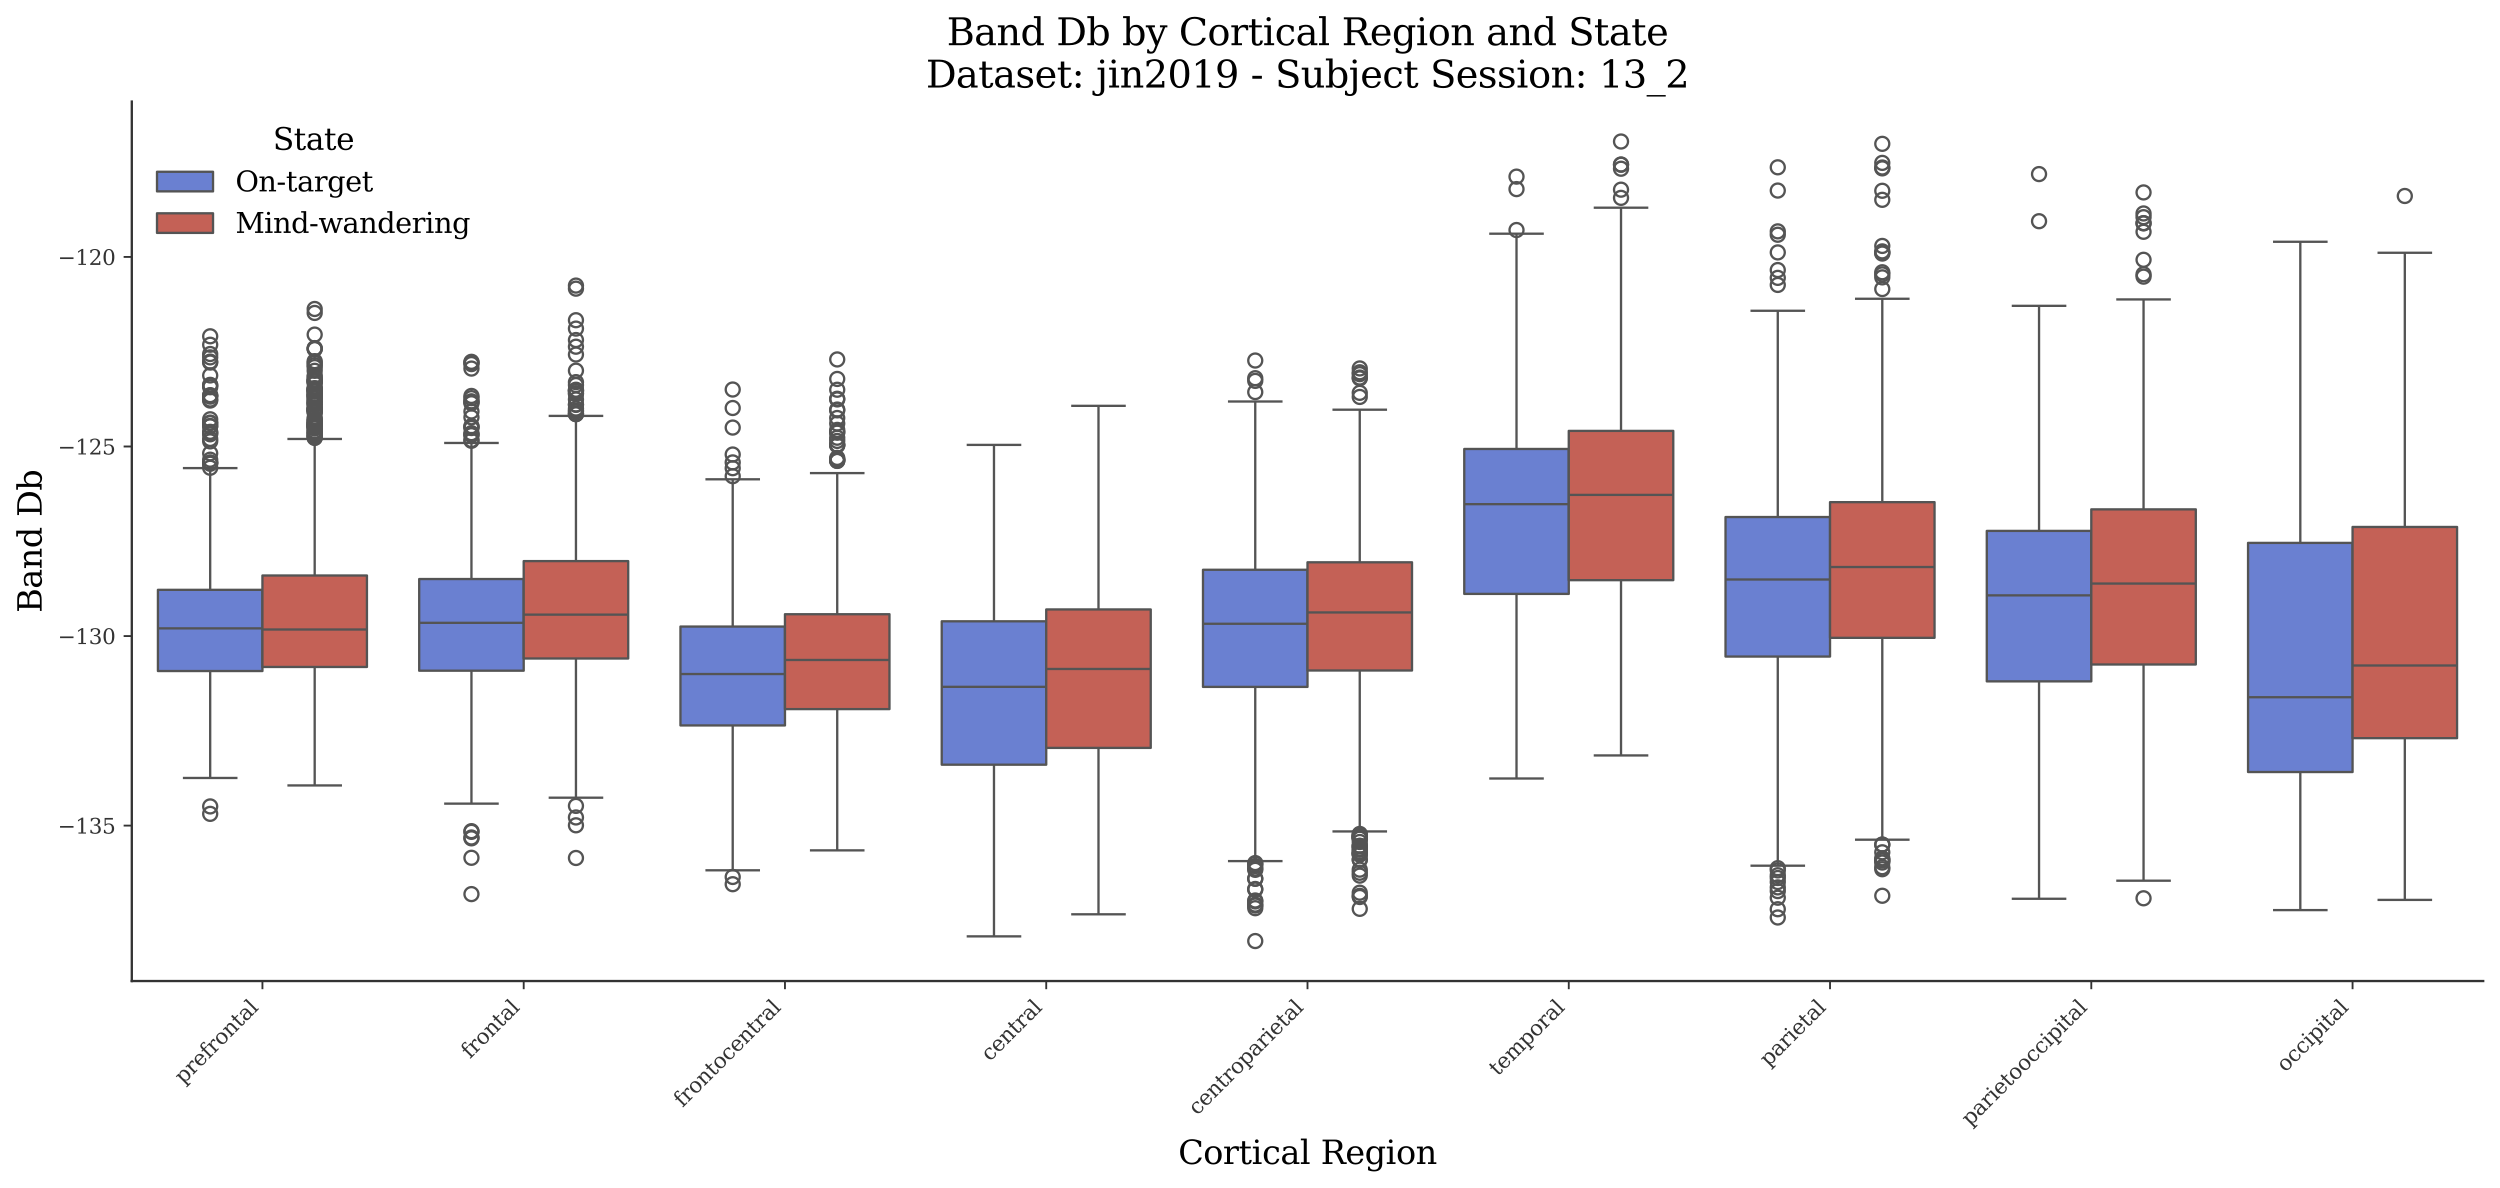 <?xml version="1.0" encoding="utf-8" standalone="no"?>
<!DOCTYPE svg PUBLIC "-//W3C//DTD SVG 1.1//EN"
  "http://www.w3.org/Graphics/SVG/1.1/DTD/svg11.dtd">
<svg xmlns:xlink="http://www.w3.org/1999/xlink" width="1071.11pt" height="509.014pt" viewBox="0 0 1071.11 509.014" xmlns="http://www.w3.org/2000/svg" version="1.1">
 <defs>
  <style type="text/css">*{stroke-linejoin: round; stroke-linecap: butt}</style>
 </defs>
 <g id="figure_1">
  <g id="patch_1">
   <path d="M 0 509.014 
L 1071.11 509.014 
L 1071.11 0 
L 0 0 
z
" style="fill: #ffffff"/>
  </g>
  <g id="axes_1">
   <g id="patch_2">
    <path d="M 56.47 420.314 
L 1063.91 420.314 
L 1063.91 43.502 
L 56.47 43.502 
z
" style="fill: #ffffff"/>
   </g>
   <g id="patch_3">
    <path d="M 112.439 -1839.018 
L 112.439 -1839.018 
L 112.439 -1839.018 
L 112.439 -1839.018 
z
" clip-path="url(#p25e6d04ca3)" style="fill: #6a80d1; stroke: #545454; stroke-linejoin: miter"/>
   </g>
   <g id="patch_4">
    <path d="M 112.439 -1839.018 
L 112.439 -1839.018 
L 112.439 -1839.018 
L 112.439 -1839.018 
z
" clip-path="url(#p25e6d04ca3)" style="fill: #c46156; stroke: #545454; stroke-linejoin: miter"/>
   </g>
   <g id="matplotlib.axis_1">
    <g id="xtick_1">
     <g id="line2d_1">
      <defs>
       <path id="mdda0daa98b" d="M 0 0 
L 0 3.5 
" style="stroke: #333333; stroke-width: 0.8"/>
      </defs>
      <g>
       <use xlink:href="#mdda0daa98b" x="112.439" y="420.314" style="fill: #333333; stroke: #333333; stroke-width: 0.8"/>
      </g>
     </g>
     <g id="text_1">
      <!-- prefrontal -->
      <g style="fill: #333333" transform="translate(78.518 464.747) rotate(-45) scale(0.09 -0.09)">
       <defs>
        <path id="DejaVuSerif-70" d="M 1313 1825 
L 1313 1497 
Q 1313 897 1542 583 
Q 1772 269 2209 269 
Q 2650 269 2876 622 
Q 3103 975 3103 1663 
Q 3103 2353 2876 2703 
Q 2650 3053 2209 3053 
Q 1772 3053 1542 2737 
Q 1313 2422 1313 1825 
z
M 738 2988 
L 184 2988 
L 184 3322 
L 1313 3322 
L 1313 2803 
Q 1481 3116 1742 3264 
Q 2003 3413 2388 3413 
Q 3000 3413 3387 2928 
Q 3775 2444 3775 1663 
Q 3775 881 3387 395 
Q 3000 -91 2388 -91 
Q 2003 -91 1742 57 
Q 1481 206 1313 519 
L 1313 -997 
L 1856 -997 
L 1856 -1331 
L 184 -1331 
L 184 -997 
L 738 -997 
L 738 2988 
z
" transform="scale(0.016)"/>
        <path id="DejaVuSerif-72" d="M 3059 3328 
L 3059 2497 
L 2728 2497 
Q 2713 2744 2591 2866 
Q 2469 2988 2234 2988 
Q 1809 2988 1582 2694 
Q 1356 2400 1356 1850 
L 1356 331 
L 2022 331 
L 2022 0 
L 263 0 
L 263 331 
L 781 331 
L 781 2994 
L 231 2994 
L 231 3322 
L 1356 3322 
L 1356 2731 
Q 1525 3078 1790 3245 
Q 2056 3413 2438 3413 
Q 2578 3413 2733 3391 
Q 2888 3369 3059 3328 
z
" transform="scale(0.016)"/>
        <path id="DejaVuSerif-65" d="M 3469 1600 
L 991 1600 
L 991 1575 
Q 991 903 1244 561 
Q 1497 219 1991 219 
Q 2369 219 2611 417 
Q 2853 616 2950 1006 
L 3413 1006 
Q 3275 459 2904 184 
Q 2534 -91 1931 -91 
Q 1203 -91 761 389 
Q 319 869 319 1663 
Q 319 2450 753 2931 
Q 1188 3413 1894 3413 
Q 2647 3413 3050 2948 
Q 3453 2484 3469 1600 
z
M 2791 1931 
Q 2772 2513 2545 2808 
Q 2319 3103 1894 3103 
Q 1497 3103 1269 2806 
Q 1041 2509 991 1931 
L 2791 1931 
z
" transform="scale(0.016)"/>
        <path id="DejaVuSerif-66" d="M 2753 4078 
L 2450 4078 
Q 2447 4313 2317 4434 
Q 2188 4556 1941 4556 
Q 1619 4556 1487 4379 
Q 1356 4203 1356 3750 
L 1356 3322 
L 2284 3322 
L 2284 2988 
L 1356 2988 
L 1356 331 
L 2094 331 
L 2094 0 
L 231 0 
L 231 331 
L 781 331 
L 781 2988 
L 231 2988 
L 231 3322 
L 781 3322 
L 781 3738 
Q 781 4294 1070 4578 
Q 1359 4863 1919 4863 
Q 2128 4863 2337 4825 
Q 2547 4788 2753 4709 
L 2753 4078 
z
" transform="scale(0.016)"/>
        <path id="DejaVuSerif-6f" d="M 1925 219 
Q 2388 219 2623 584 
Q 2859 950 2859 1663 
Q 2859 2375 2623 2739 
Q 2388 3103 1925 3103 
Q 1463 3103 1227 2739 
Q 991 2375 991 1663 
Q 991 950 1228 584 
Q 1466 219 1925 219 
z
M 1925 -91 
Q 1200 -91 759 389 
Q 319 869 319 1663 
Q 319 2456 758 2934 
Q 1197 3413 1925 3413 
Q 2653 3413 3092 2934 
Q 3531 2456 3531 1663 
Q 3531 869 3092 389 
Q 2653 -91 1925 -91 
z
" transform="scale(0.016)"/>
        <path id="DejaVuSerif-6e" d="M 263 0 
L 263 331 
L 781 331 
L 781 2988 
L 231 2988 
L 231 3322 
L 1356 3322 
L 1356 2731 
Q 1516 3069 1770 3241 
Q 2025 3413 2363 3413 
Q 2913 3413 3172 3097 
Q 3431 2781 3431 2113 
L 3431 331 
L 3944 331 
L 3944 0 
L 2356 0 
L 2356 331 
L 2853 331 
L 2853 1931 
Q 2853 2541 2703 2767 
Q 2553 2994 2175 2994 
Q 1775 2994 1565 2701 
Q 1356 2409 1356 1850 
L 1356 331 
L 1856 331 
L 1856 0 
L 263 0 
z
" transform="scale(0.016)"/>
        <path id="DejaVuSerif-74" d="M 691 2988 
L 184 2988 
L 184 3322 
L 691 3322 
L 691 4353 
L 1269 4353 
L 1269 3322 
L 2350 3322 
L 2350 2988 
L 1269 2988 
L 1269 878 
Q 1269 456 1350 337 
Q 1431 219 1650 219 
Q 1875 219 1978 351 
Q 2081 484 2088 781 
L 2522 781 
Q 2497 328 2275 118 
Q 2053 -91 1600 -91 
Q 1103 -91 897 129 
Q 691 350 691 878 
L 691 2988 
z
" transform="scale(0.016)"/>
        <path id="DejaVuSerif-61" d="M 2547 1044 
L 2547 1747 
L 1806 1747 
Q 1378 1747 1168 1562 
Q 959 1378 959 997 
Q 959 650 1171 447 
Q 1384 244 1747 244 
Q 2106 244 2326 466 
Q 2547 688 2547 1044 
z
M 3122 2075 
L 3122 331 
L 3634 331 
L 3634 0 
L 2547 0 
L 2547 359 
Q 2356 128 2106 18 
Q 1856 -91 1522 -91 
Q 969 -91 644 203 
Q 319 497 319 997 
Q 319 1513 691 1797 
Q 1063 2081 1741 2081 
L 2547 2081 
L 2547 2309 
Q 2547 2688 2317 2895 
Q 2088 3103 1672 3103 
Q 1328 3103 1125 2947 
Q 922 2791 872 2484 
L 575 2484 
L 575 3156 
Q 875 3284 1158 3348 
Q 1441 3413 1709 3413 
Q 2400 3413 2761 3070 
Q 3122 2728 3122 2075 
z
" transform="scale(0.016)"/>
        <path id="DejaVuSerif-6c" d="M 1313 331 
L 1856 331 
L 1856 0 
L 184 0 
L 184 331 
L 738 331 
L 738 4531 
L 184 4531 
L 184 4863 
L 1313 4863 
L 1313 331 
z
" transform="scale(0.016)"/>
       </defs>
       <use xlink:href="#DejaVuSerif-70"/>
       <use xlink:href="#DejaVuSerif-72" transform="translate(64.014 0)"/>
       <use xlink:href="#DejaVuSerif-65" transform="translate(111.816 0)"/>
       <use xlink:href="#DejaVuSerif-66" transform="translate(170.996 0)"/>
       <use xlink:href="#DejaVuSerif-72" transform="translate(208.008 0)"/>
       <use xlink:href="#DejaVuSerif-6f" transform="translate(255.811 0)"/>
       <use xlink:href="#DejaVuSerif-6e" transform="translate(316.016 0)"/>
       <use xlink:href="#DejaVuSerif-74" transform="translate(380.42 0)"/>
       <use xlink:href="#DejaVuSerif-61" transform="translate(420.605 0)"/>
       <use xlink:href="#DejaVuSerif-6c" transform="translate(480.225 0)"/>
      </g>
     </g>
    </g>
    <g id="xtick_2">
     <g id="line2d_2">
      <g>
       <use xlink:href="#mdda0daa98b" x="224.377" y="420.314" style="fill: #333333; stroke: #333333; stroke-width: 0.8"/>
      </g>
     </g>
     <g id="text_2">
      <!-- frontal -->
      <g style="fill: #333333" transform="translate(201.338 453.865) rotate(-45) scale(0.09 -0.09)">
       <use xlink:href="#DejaVuSerif-66"/>
       <use xlink:href="#DejaVuSerif-72" transform="translate(37.012 0)"/>
       <use xlink:href="#DejaVuSerif-6f" transform="translate(84.814 0)"/>
       <use xlink:href="#DejaVuSerif-6e" transform="translate(145.02 0)"/>
       <use xlink:href="#DejaVuSerif-74" transform="translate(209.424 0)"/>
       <use xlink:href="#DejaVuSerif-61" transform="translate(249.609 0)"/>
       <use xlink:href="#DejaVuSerif-6c" transform="translate(309.229 0)"/>
      </g>
     </g>
    </g>
    <g id="xtick_3">
     <g id="line2d_3">
      <g>
       <use xlink:href="#mdda0daa98b" x="336.314" y="420.314" style="fill: #333333; stroke: #333333; stroke-width: 0.8"/>
      </g>
     </g>
     <g id="text_3">
      <!-- frontocentral -->
      <g style="fill: #333333" transform="translate(292.416 474.725) rotate(-45) scale(0.09 -0.09)">
       <defs>
        <path id="DejaVuSerif-63" d="M 3291 997 
Q 3169 466 2822 187 
Q 2475 -91 1925 -91 
Q 1200 -91 759 389 
Q 319 869 319 1663 
Q 319 2459 759 2936 
Q 1200 3413 1925 3413 
Q 2241 3413 2553 3339 
Q 2866 3266 3181 3116 
L 3181 2266 
L 2847 2266 
Q 2781 2703 2561 2903 
Q 2341 3103 1931 3103 
Q 1466 3103 1228 2742 
Q 991 2381 991 1663 
Q 991 944 1227 581 
Q 1463 219 1931 219 
Q 2303 219 2525 412 
Q 2747 606 2828 997 
L 3291 997 
z
" transform="scale(0.016)"/>
       </defs>
       <use xlink:href="#DejaVuSerif-66"/>
       <use xlink:href="#DejaVuSerif-72" transform="translate(37.012 0)"/>
       <use xlink:href="#DejaVuSerif-6f" transform="translate(84.814 0)"/>
       <use xlink:href="#DejaVuSerif-6e" transform="translate(145.02 0)"/>
       <use xlink:href="#DejaVuSerif-74" transform="translate(209.424 0)"/>
       <use xlink:href="#DejaVuSerif-6f" transform="translate(249.609 0)"/>
       <use xlink:href="#DejaVuSerif-63" transform="translate(309.814 0)"/>
       <use xlink:href="#DejaVuSerif-65" transform="translate(365.82 0)"/>
       <use xlink:href="#DejaVuSerif-6e" transform="translate(425 0)"/>
       <use xlink:href="#DejaVuSerif-74" transform="translate(489.404 0)"/>
       <use xlink:href="#DejaVuSerif-72" transform="translate(529.59 0)"/>
       <use xlink:href="#DejaVuSerif-61" transform="translate(577.393 0)"/>
       <use xlink:href="#DejaVuSerif-6c" transform="translate(637.012 0)"/>
      </g>
     </g>
    </g>
    <g id="xtick_4">
     <g id="line2d_4">
      <g>
       <use xlink:href="#mdda0daa98b" x="448.252" y="420.314" style="fill: #333333; stroke: #333333; stroke-width: 0.8"/>
      </g>
     </g>
     <g id="text_4">
      <!-- central -->
      <g style="fill: #333333" transform="translate(424.07 455.008) rotate(-45) scale(0.09 -0.09)">
       <use xlink:href="#DejaVuSerif-63"/>
       <use xlink:href="#DejaVuSerif-65" transform="translate(56.006 0)"/>
       <use xlink:href="#DejaVuSerif-6e" transform="translate(115.186 0)"/>
       <use xlink:href="#DejaVuSerif-74" transform="translate(179.59 0)"/>
       <use xlink:href="#DejaVuSerif-72" transform="translate(219.775 0)"/>
       <use xlink:href="#DejaVuSerif-61" transform="translate(267.578 0)"/>
       <use xlink:href="#DejaVuSerif-6c" transform="translate(327.197 0)"/>
      </g>
     </g>
    </g>
    <g id="xtick_5">
     <g id="line2d_5">
      <g>
       <use xlink:href="#mdda0daa98b" x="560.19" y="420.314" style="fill: #333333; stroke: #333333; stroke-width: 0.8"/>
      </g>
     </g>
     <g id="text_5">
      <!-- centroparietal -->
      <g style="fill: #333333" transform="translate(512.907 478.11) rotate(-45) scale(0.09 -0.09)">
       <defs>
        <path id="DejaVuSerif-69" d="M 622 4353 
Q 622 4497 726 4603 
Q 831 4709 978 4709 
Q 1122 4709 1226 4603 
Q 1331 4497 1331 4353 
Q 1331 4206 1228 4103 
Q 1125 4000 978 4000 
Q 831 4000 726 4103 
Q 622 4206 622 4353 
z
M 1356 331 
L 1900 331 
L 1900 0 
L 231 0 
L 231 331 
L 781 331 
L 781 2988 
L 231 2988 
L 231 3322 
L 1356 3322 
L 1356 331 
z
" transform="scale(0.016)"/>
       </defs>
       <use xlink:href="#DejaVuSerif-63"/>
       <use xlink:href="#DejaVuSerif-65" transform="translate(56.006 0)"/>
       <use xlink:href="#DejaVuSerif-6e" transform="translate(115.186 0)"/>
       <use xlink:href="#DejaVuSerif-74" transform="translate(179.59 0)"/>
       <use xlink:href="#DejaVuSerif-72" transform="translate(219.775 0)"/>
       <use xlink:href="#DejaVuSerif-6f" transform="translate(267.578 0)"/>
       <use xlink:href="#DejaVuSerif-70" transform="translate(327.783 0)"/>
       <use xlink:href="#DejaVuSerif-61" transform="translate(391.797 0)"/>
       <use xlink:href="#DejaVuSerif-72" transform="translate(451.416 0)"/>
       <use xlink:href="#DejaVuSerif-69" transform="translate(499.219 0)"/>
       <use xlink:href="#DejaVuSerif-65" transform="translate(531.201 0)"/>
       <use xlink:href="#DejaVuSerif-74" transform="translate(590.381 0)"/>
       <use xlink:href="#DejaVuSerif-61" transform="translate(630.566 0)"/>
       <use xlink:href="#DejaVuSerif-6c" transform="translate(690.186 0)"/>
      </g>
     </g>
    </g>
    <g id="xtick_6">
     <g id="line2d_6">
      <g>
       <use xlink:href="#mdda0daa98b" x="672.128" y="420.314" style="fill: #333333; stroke: #333333; stroke-width: 0.8"/>
      </g>
     </g>
     <g id="text_6">
      <!-- temporal -->
      <g style="fill: #333333" transform="translate(641.668 461.286) rotate(-45) scale(0.09 -0.09)">
       <defs>
        <path id="DejaVuSerif-6d" d="M 3316 2675 
Q 3481 3041 3739 3227 
Q 3997 3413 4341 3413 
Q 4863 3413 5119 3089 
Q 5375 2766 5375 2113 
L 5375 331 
L 5894 331 
L 5894 0 
L 4300 0 
L 4300 331 
L 4800 331 
L 4800 2047 
Q 4800 2556 4650 2772 
Q 4500 2988 4153 2988 
Q 3769 2988 3567 2697 
Q 3366 2406 3366 1850 
L 3366 331 
L 3866 331 
L 3866 0 
L 2291 0 
L 2291 331 
L 2791 331 
L 2791 2069 
Q 2791 2566 2641 2777 
Q 2491 2988 2144 2988 
Q 1759 2988 1557 2697 
Q 1356 2406 1356 1850 
L 1356 331 
L 1856 331 
L 1856 0 
L 263 0 
L 263 331 
L 781 331 
L 781 2994 
L 231 2994 
L 231 3322 
L 1356 3322 
L 1356 2731 
Q 1516 3063 1762 3238 
Q 2009 3413 2322 3413 
Q 2709 3413 2968 3220 
Q 3228 3028 3316 2675 
z
" transform="scale(0.016)"/>
       </defs>
       <use xlink:href="#DejaVuSerif-74"/>
       <use xlink:href="#DejaVuSerif-65" transform="translate(40.186 0)"/>
       <use xlink:href="#DejaVuSerif-6d" transform="translate(99.365 0)"/>
       <use xlink:href="#DejaVuSerif-70" transform="translate(194.189 0)"/>
       <use xlink:href="#DejaVuSerif-6f" transform="translate(258.203 0)"/>
       <use xlink:href="#DejaVuSerif-72" transform="translate(318.408 0)"/>
       <use xlink:href="#DejaVuSerif-61" transform="translate(366.211 0)"/>
       <use xlink:href="#DejaVuSerif-6c" transform="translate(425.83 0)"/>
      </g>
     </g>
    </g>
    <g id="xtick_7">
     <g id="line2d_7">
      <g>
       <use xlink:href="#mdda0daa98b" x="784.065" y="420.314" style="fill: #333333; stroke: #333333; stroke-width: 0.8"/>
      </g>
     </g>
     <g id="text_7">
      <!-- parietal -->
      <g style="fill: #333333" transform="translate(757.642 457.25) rotate(-45) scale(0.09 -0.09)">
       <use xlink:href="#DejaVuSerif-70"/>
       <use xlink:href="#DejaVuSerif-61" transform="translate(64.014 0)"/>
       <use xlink:href="#DejaVuSerif-72" transform="translate(123.633 0)"/>
       <use xlink:href="#DejaVuSerif-69" transform="translate(171.436 0)"/>
       <use xlink:href="#DejaVuSerif-65" transform="translate(203.418 0)"/>
       <use xlink:href="#DejaVuSerif-74" transform="translate(262.598 0)"/>
       <use xlink:href="#DejaVuSerif-61" transform="translate(302.783 0)"/>
       <use xlink:href="#DejaVuSerif-6c" transform="translate(362.402 0)"/>
      </g>
     </g>
    </g>
    <g id="xtick_8">
     <g id="line2d_8">
      <g>
       <use xlink:href="#mdda0daa98b" x="896.003" y="420.314" style="fill: #333333; stroke: #333333; stroke-width: 0.8"/>
      </g>
     </g>
     <g id="text_8">
      <!-- parietooccipital -->
      <g style="fill: #333333" transform="translate(844.087 482.742) rotate(-45) scale(0.09 -0.09)">
       <use xlink:href="#DejaVuSerif-70"/>
       <use xlink:href="#DejaVuSerif-61" transform="translate(64.014 0)"/>
       <use xlink:href="#DejaVuSerif-72" transform="translate(123.633 0)"/>
       <use xlink:href="#DejaVuSerif-69" transform="translate(171.436 0)"/>
       <use xlink:href="#DejaVuSerif-65" transform="translate(203.418 0)"/>
       <use xlink:href="#DejaVuSerif-74" transform="translate(262.598 0)"/>
       <use xlink:href="#DejaVuSerif-6f" transform="translate(302.783 0)"/>
       <use xlink:href="#DejaVuSerif-6f" transform="translate(362.988 0)"/>
       <use xlink:href="#DejaVuSerif-63" transform="translate(423.193 0)"/>
       <use xlink:href="#DejaVuSerif-63" transform="translate(479.199 0)"/>
       <use xlink:href="#DejaVuSerif-69" transform="translate(535.205 0)"/>
       <use xlink:href="#DejaVuSerif-70" transform="translate(567.188 0)"/>
       <use xlink:href="#DejaVuSerif-69" transform="translate(631.201 0)"/>
       <use xlink:href="#DejaVuSerif-74" transform="translate(663.184 0)"/>
       <use xlink:href="#DejaVuSerif-61" transform="translate(703.369 0)"/>
       <use xlink:href="#DejaVuSerif-6c" transform="translate(762.988 0)"/>
      </g>
     </g>
    </g>
    <g id="xtick_9">
     <g id="line2d_9">
      <g>
       <use xlink:href="#mdda0daa98b" x="1007.941" y="420.314" style="fill: #333333; stroke: #333333; stroke-width: 0.8"/>
      </g>
     </g>
     <g id="text_9">
      <!-- occipital -->
      <g style="fill: #333333" transform="translate(979.126 459.641) rotate(-45) scale(0.09 -0.09)">
       <use xlink:href="#DejaVuSerif-6f"/>
       <use xlink:href="#DejaVuSerif-63" transform="translate(60.205 0)"/>
       <use xlink:href="#DejaVuSerif-63" transform="translate(116.211 0)"/>
       <use xlink:href="#DejaVuSerif-69" transform="translate(172.217 0)"/>
       <use xlink:href="#DejaVuSerif-70" transform="translate(204.199 0)"/>
       <use xlink:href="#DejaVuSerif-69" transform="translate(268.213 0)"/>
       <use xlink:href="#DejaVuSerif-74" transform="translate(300.195 0)"/>
       <use xlink:href="#DejaVuSerif-61" transform="translate(340.381 0)"/>
       <use xlink:href="#DejaVuSerif-6c" transform="translate(400 0)"/>
      </g>
     </g>
    </g>
    <g id="text_10">
     <!-- Cortical Region -->
     <g transform="translate(504.808 498.704) scale(0.14 -0.14)">
      <defs>
       <path id="DejaVuSerif-43" d="M 4513 1234 
Q 4306 581 3820 245 
Q 3334 -91 2591 -91 
Q 2134 -91 1743 65 
Q 1353 222 1050 525 
Q 700 875 529 1320 
Q 359 1766 359 2328 
Q 359 3416 987 4083 
Q 1616 4750 2644 4750 
Q 3025 4750 3456 4650 
Q 3888 4550 4384 4347 
L 4384 3272 
L 4031 3272 
Q 3916 3859 3567 4137 
Q 3219 4416 2591 4416 
Q 1844 4416 1459 3886 
Q 1075 3356 1075 2328 
Q 1075 1303 1459 773 
Q 1844 244 2591 244 
Q 3113 244 3450 492 
Q 3788 741 3938 1234 
L 4513 1234 
z
" transform="scale(0.016)"/>
       <path id="DejaVuSerif-20" transform="scale(0.016)"/>
       <path id="DejaVuSerif-52" d="M 3066 2316 
Q 3284 2256 3442 2114 
Q 3600 1972 3725 1716 
L 4403 331 
L 4972 331 
L 4972 0 
L 3872 0 
L 3144 1484 
Q 2934 1916 2759 2042 
Q 2584 2169 2278 2169 
L 1581 2169 
L 1581 331 
L 2241 331 
L 2241 0 
L 353 0 
L 353 331 
L 947 331 
L 947 4331 
L 353 4331 
L 353 4666 
L 2719 4666 
Q 3400 4666 3770 4341 
Q 4141 4016 4141 3419 
Q 4141 2938 3870 2661 
Q 3600 2384 3066 2316 
z
M 1581 2503 
L 2503 2503 
Q 2975 2503 3200 2726 
Q 3425 2950 3425 3419 
Q 3425 3888 3200 4109 
Q 2975 4331 2503 4331 
L 1581 4331 
L 1581 2503 
z
" transform="scale(0.016)"/>
       <path id="DejaVuSerif-67" d="M 3359 2988 
L 3359 72 
Q 3359 -644 2965 -1033 
Q 2572 -1422 1844 -1422 
Q 1516 -1422 1216 -1362 
Q 916 -1303 641 -1184 
L 641 -488 
L 941 -488 
Q 997 -813 1206 -963 
Q 1416 -1113 1806 -1113 
Q 2313 -1113 2548 -827 
Q 2784 -541 2784 72 
L 2784 519 
Q 2616 206 2355 57 
Q 2094 -91 1709 -91 
Q 1097 -91 708 395 
Q 319 881 319 1663 
Q 319 2444 706 2928 
Q 1094 3413 1709 3413 
Q 2094 3413 2355 3264 
Q 2616 3116 2784 2803 
L 2784 3322 
L 3909 3322 
L 3909 2988 
L 3359 2988 
z
M 2784 1825 
Q 2784 2422 2554 2737 
Q 2325 3053 1888 3053 
Q 1444 3053 1217 2703 
Q 991 2353 991 1663 
Q 991 975 1217 622 
Q 1444 269 1888 269 
Q 2325 269 2554 583 
Q 2784 897 2784 1497 
L 2784 1825 
z
" transform="scale(0.016)"/>
      </defs>
      <use xlink:href="#DejaVuSerif-43"/>
      <use xlink:href="#DejaVuSerif-6f" transform="translate(76.514 0)"/>
      <use xlink:href="#DejaVuSerif-72" transform="translate(136.719 0)"/>
      <use xlink:href="#DejaVuSerif-74" transform="translate(184.521 0)"/>
      <use xlink:href="#DejaVuSerif-69" transform="translate(224.707 0)"/>
      <use xlink:href="#DejaVuSerif-63" transform="translate(256.689 0)"/>
      <use xlink:href="#DejaVuSerif-61" transform="translate(312.695 0)"/>
      <use xlink:href="#DejaVuSerif-6c" transform="translate(372.314 0)"/>
      <use xlink:href="#DejaVuSerif-20" transform="translate(404.297 0)"/>
      <use xlink:href="#DejaVuSerif-52" transform="translate(436.084 0)"/>
      <use xlink:href="#DejaVuSerif-65" transform="translate(511.377 0)"/>
      <use xlink:href="#DejaVuSerif-67" transform="translate(570.557 0)"/>
      <use xlink:href="#DejaVuSerif-69" transform="translate(634.57 0)"/>
      <use xlink:href="#DejaVuSerif-6f" transform="translate(666.553 0)"/>
      <use xlink:href="#DejaVuSerif-6e" transform="translate(726.758 0)"/>
     </g>
    </g>
   </g>
   <g id="matplotlib.axis_2">
    <g id="ytick_1">
     <g id="line2d_10">
      <defs>
       <path id="m7c0a5f487f" d="M 0 0 
L -3.5 0 
" style="stroke: #333333; stroke-width: 0.8"/>
      </defs>
      <g>
       <use xlink:href="#m7c0a5f487f" x="56.47" y="353.727" style="fill: #333333; stroke: #333333; stroke-width: 0.8"/>
      </g>
     </g>
     <g id="text_11">
      <!-- −135 -->
      <g style="fill: #333333" transform="translate(24.749 357.146) scale(0.09 -0.09)">
       <defs>
        <path id="DejaVuSerif-2212" d="M 678 2259 
L 4684 2259 
L 4684 1753 
L 678 1753 
L 678 2259 
z
" transform="scale(0.016)"/>
        <path id="DejaVuSerif-31" d="M 909 0 
L 909 331 
L 1722 331 
L 1722 4213 
L 781 3603 
L 781 4013 
L 1919 4750 
L 2350 4750 
L 2350 331 
L 3163 331 
L 3163 0 
L 909 0 
z
" transform="scale(0.016)"/>
        <path id="DejaVuSerif-33" d="M 622 4469 
Q 988 4606 1323 4678 
Q 1659 4750 1953 4750 
Q 2638 4750 3022 4454 
Q 3406 4159 3406 3634 
Q 3406 3213 3140 2930 
Q 2875 2647 2388 2547 
Q 2963 2466 3280 2130 
Q 3597 1794 3597 1259 
Q 3597 606 3158 257 
Q 2719 -91 1894 -91 
Q 1528 -91 1179 -12 
Q 831 66 488 225 
L 488 1131 
L 838 1131 
Q 869 681 1141 450 
Q 1413 219 1906 219 
Q 2384 219 2661 495 
Q 2938 772 2938 1253 
Q 2938 1803 2653 2086 
Q 2369 2369 1819 2369 
L 1522 2369 
L 1522 2688 
L 1678 2688 
Q 2225 2688 2498 2914 
Q 2772 3141 2772 3597 
Q 2772 4006 2547 4223 
Q 2322 4441 1900 4441 
Q 1478 4441 1245 4241 
Q 1013 4041 972 3647 
L 622 3647 
L 622 4469 
z
" transform="scale(0.016)"/>
        <path id="DejaVuSerif-35" d="M 3219 4666 
L 3219 4153 
L 1081 4153 
L 1081 2816 
Q 1244 2928 1461 2984 
Q 1678 3041 1947 3041 
Q 2703 3041 3140 2622 
Q 3578 2203 3578 1478 
Q 3578 738 3136 323 
Q 2694 -91 1894 -91 
Q 1572 -91 1234 -12 
Q 897 66 544 225 
L 544 1131 
L 897 1131 
Q 925 688 1179 453 
Q 1434 219 1894 219 
Q 2388 219 2653 544 
Q 2919 869 2919 1478 
Q 2919 2084 2655 2407 
Q 2391 2731 1894 2731 
Q 1613 2731 1398 2631 
Q 1184 2531 1019 2322 
L 750 2322 
L 750 4666 
L 3219 4666 
z
" transform="scale(0.016)"/>
       </defs>
       <use xlink:href="#DejaVuSerif-2212"/>
       <use xlink:href="#DejaVuSerif-31" transform="translate(83.789 0)"/>
       <use xlink:href="#DejaVuSerif-33" transform="translate(147.412 0)"/>
       <use xlink:href="#DejaVuSerif-35" transform="translate(211.035 0)"/>
      </g>
     </g>
    </g>
    <g id="ytick_2">
     <g id="line2d_11">
      <g>
       <use xlink:href="#m7c0a5f487f" x="56.47" y="272.514" style="fill: #333333; stroke: #333333; stroke-width: 0.8"/>
      </g>
     </g>
     <g id="text_12">
      <!-- −130 -->
      <g style="fill: #333333" transform="translate(24.749 275.933) scale(0.09 -0.09)">
       <defs>
        <path id="DejaVuSerif-30" d="M 2034 219 
Q 2513 219 2750 744 
Q 2988 1269 2988 2328 
Q 2988 3391 2750 3916 
Q 2513 4441 2034 4441 
Q 1556 4441 1318 3916 
Q 1081 3391 1081 2328 
Q 1081 1269 1318 744 
Q 1556 219 2034 219 
z
M 2034 -91 
Q 1275 -91 848 546 
Q 422 1184 422 2328 
Q 422 3475 848 4112 
Q 1275 4750 2034 4750 
Q 2797 4750 3222 4112 
Q 3647 3475 3647 2328 
Q 3647 1184 3222 546 
Q 2797 -91 2034 -91 
z
" transform="scale(0.016)"/>
       </defs>
       <use xlink:href="#DejaVuSerif-2212"/>
       <use xlink:href="#DejaVuSerif-31" transform="translate(83.789 0)"/>
       <use xlink:href="#DejaVuSerif-33" transform="translate(147.412 0)"/>
       <use xlink:href="#DejaVuSerif-30" transform="translate(211.035 0)"/>
      </g>
     </g>
    </g>
    <g id="ytick_3">
     <g id="line2d_12">
      <g>
       <use xlink:href="#m7c0a5f487f" x="56.47" y="191.301" style="fill: #333333; stroke: #333333; stroke-width: 0.8"/>
      </g>
     </g>
     <g id="text_13">
      <!-- −125 -->
      <g style="fill: #333333" transform="translate(24.749 194.72) scale(0.09 -0.09)">
       <defs>
        <path id="DejaVuSerif-32" d="M 819 3553 
L 469 3553 
L 469 4384 
Q 803 4563 1142 4656 
Q 1481 4750 1806 4750 
Q 2534 4750 2956 4397 
Q 3378 4044 3378 3438 
Q 3378 2753 2422 1800 
Q 2347 1728 2309 1691 
L 1131 513 
L 3078 513 
L 3078 1088 
L 3444 1088 
L 3444 0 
L 434 0 
L 434 341 
L 1850 1753 
Q 2319 2222 2519 2614 
Q 2719 3006 2719 3438 
Q 2719 3909 2473 4175 
Q 2228 4441 1797 4441 
Q 1350 4441 1106 4219 
Q 863 3997 819 3553 
z
" transform="scale(0.016)"/>
       </defs>
       <use xlink:href="#DejaVuSerif-2212"/>
       <use xlink:href="#DejaVuSerif-31" transform="translate(83.789 0)"/>
       <use xlink:href="#DejaVuSerif-32" transform="translate(147.412 0)"/>
       <use xlink:href="#DejaVuSerif-35" transform="translate(211.035 0)"/>
      </g>
     </g>
    </g>
    <g id="ytick_4">
     <g id="line2d_13">
      <g>
       <use xlink:href="#m7c0a5f487f" x="56.47" y="110.088" style="fill: #333333; stroke: #333333; stroke-width: 0.8"/>
      </g>
     </g>
     <g id="text_14">
      <!-- −120 -->
      <g style="fill: #333333" transform="translate(24.749 113.508) scale(0.09 -0.09)">
       <use xlink:href="#DejaVuSerif-2212"/>
       <use xlink:href="#DejaVuSerif-31" transform="translate(83.789 0)"/>
       <use xlink:href="#DejaVuSerif-32" transform="translate(147.412 0)"/>
       <use xlink:href="#DejaVuSerif-30" transform="translate(211.035 0)"/>
      </g>
     </g>
    </g>
    <g id="text_15">
     <!-- Band Db -->
     <g transform="translate(17.838 262.533) rotate(-90) scale(0.14 -0.14)">
      <defs>
       <path id="DejaVuSerif-42" d="M 1581 331 
L 2516 331 
Q 3078 331 3337 575 
Q 3597 819 3597 1350 
Q 3597 1878 3339 2120 
Q 3081 2363 2516 2363 
L 1581 2363 
L 1581 331 
z
M 1581 2694 
L 2375 2694 
Q 2888 2694 3123 2891 
Q 3359 3088 3359 3513 
Q 3359 3941 3123 4136 
Q 2888 4331 2375 4331 
L 1581 4331 
L 1581 2694 
z
M 353 0 
L 353 331 
L 947 331 
L 947 4331 
L 353 4331 
L 353 4666 
L 2656 4666 
Q 3363 4666 3720 4377 
Q 4078 4088 4078 3513 
Q 4078 3097 3829 2850 
Q 3581 2603 3103 2547 
Q 3697 2472 4005 2167 
Q 4313 1863 4313 1350 
Q 4313 656 3875 328 
Q 3438 0 2509 0 
L 353 0 
z
" transform="scale(0.016)"/>
       <path id="DejaVuSerif-64" d="M 3359 331 
L 3909 331 
L 3909 0 
L 2784 0 
L 2784 519 
Q 2616 206 2355 57 
Q 2094 -91 1709 -91 
Q 1097 -91 708 395 
Q 319 881 319 1663 
Q 319 2444 706 2928 
Q 1094 3413 1709 3413 
Q 2094 3413 2355 3264 
Q 2616 3116 2784 2803 
L 2784 4531 
L 2241 4531 
L 2241 4863 
L 3359 4863 
L 3359 331 
z
M 2784 1497 
L 2784 1825 
Q 2784 2422 2554 2737 
Q 2325 3053 1888 3053 
Q 1444 3053 1217 2703 
Q 991 2353 991 1663 
Q 991 975 1217 622 
Q 1444 269 1888 269 
Q 2325 269 2554 583 
Q 2784 897 2784 1497 
z
" transform="scale(0.016)"/>
       <path id="DejaVuSerif-44" d="M 1581 331 
L 2163 331 
Q 3072 331 3558 850 
Q 4044 1369 4044 2338 
Q 4044 3306 3559 3818 
Q 3075 4331 2163 4331 
L 1581 4331 
L 1581 331 
z
M 353 0 
L 353 331 
L 947 331 
L 947 4331 
L 353 4331 
L 353 4666 
L 2209 4666 
Q 3416 4666 4089 4050 
Q 4763 3434 4763 2338 
Q 4763 1238 4088 619 
Q 3413 0 2209 0 
L 353 0 
z
" transform="scale(0.016)"/>
       <path id="DejaVuSerif-62" d="M 738 331 
L 738 4531 
L 184 4531 
L 184 4863 
L 1313 4863 
L 1313 2803 
Q 1481 3116 1742 3264 
Q 2003 3413 2388 3413 
Q 3000 3413 3387 2928 
Q 3775 2444 3775 1663 
Q 3775 881 3387 395 
Q 3000 -91 2388 -91 
Q 2003 -91 1742 57 
Q 1481 206 1313 519 
L 1313 0 
L 184 0 
L 184 331 
L 738 331 
z
M 1313 1497 
Q 1313 897 1542 583 
Q 1772 269 2209 269 
Q 2650 269 2876 622 
Q 3103 975 3103 1663 
Q 3103 2353 2876 2703 
Q 2650 3053 2209 3053 
Q 1772 3053 1542 2737 
Q 1313 2422 1313 1825 
L 1313 1497 
z
" transform="scale(0.016)"/>
      </defs>
      <use xlink:href="#DejaVuSerif-42"/>
      <use xlink:href="#DejaVuSerif-61" transform="translate(73.486 0)"/>
      <use xlink:href="#DejaVuSerif-6e" transform="translate(133.105 0)"/>
      <use xlink:href="#DejaVuSerif-64" transform="translate(197.51 0)"/>
      <use xlink:href="#DejaVuSerif-20" transform="translate(261.523 0)"/>
      <use xlink:href="#DejaVuSerif-44" transform="translate(293.311 0)"/>
      <use xlink:href="#DejaVuSerif-62" transform="translate(373.486 0)"/>
     </g>
    </g>
   </g>
   <g id="patch_5">
    <path d="M 67.664 287.495 
L 112.439 287.495 
L 112.439 252.711 
L 67.664 252.711 
L 67.664 287.495 
z
" clip-path="url(#p25e6d04ca3)" style="fill: #6a80d1; stroke: #545454; stroke-linejoin: miter"/>
   </g>
   <g id="line2d_14">
    <path d="M 90.051 287.495 
L 90.051 333.304 
" clip-path="url(#p25e6d04ca3)" style="fill: none; stroke: #545454"/>
   </g>
   <g id="line2d_15">
    <path d="M 90.051 252.711 
L 90.051 200.566 
" clip-path="url(#p25e6d04ca3)" style="fill: none; stroke: #545454"/>
   </g>
   <g id="line2d_16">
    <path d="M 78.857 333.304 
L 101.245 333.304 
" clip-path="url(#p25e6d04ca3)" style="fill: none; stroke: #545454; stroke-linecap: square"/>
   </g>
   <g id="line2d_17">
    <path d="M 78.857 200.566 
L 101.245 200.566 
" clip-path="url(#p25e6d04ca3)" style="fill: none; stroke: #545454; stroke-linecap: square"/>
   </g>
   <g id="line2d_18">
    <defs>
     <path id="m1f990cb56d" d="M 0 3 
C 0.796 3 1.559 2.684 2.121 2.121 
C 2.684 1.559 3 0.796 3 0 
C 3 -0.796 2.684 -1.559 2.121 -2.121 
C 1.559 -2.684 0.796 -3 0 -3 
C -0.796 -3 -1.559 -2.684 -2.121 -2.121 
C -2.684 -1.559 -3 -0.796 -3 0 
C -3 0.796 -2.684 1.559 -2.121 2.121 
C -1.559 2.684 -0.796 3 0 3 
z
" style="stroke: #545454"/>
    </defs>
    <g clip-path="url(#p25e6d04ca3)">
     <use xlink:href="#m1f990cb56d" x="90.051" y="348.695" style="fill-opacity: 0; stroke: #545454"/>
     <use xlink:href="#m1f990cb56d" x="90.051" y="345.506" style="fill-opacity: 0; stroke: #545454"/>
     <use xlink:href="#m1f990cb56d" x="90.051" y="196.959" style="fill-opacity: 0; stroke: #545454"/>
     <use xlink:href="#m1f990cb56d" x="90.051" y="200.404" style="fill-opacity: 0; stroke: #545454"/>
     <use xlink:href="#m1f990cb56d" x="90.051" y="198.696" style="fill-opacity: 0; stroke: #545454"/>
     <use xlink:href="#m1f990cb56d" x="90.051" y="198.258" style="fill-opacity: 0; stroke: #545454"/>
     <use xlink:href="#m1f990cb56d" x="90.051" y="182.61" style="fill-opacity: 0; stroke: #545454"/>
     <use xlink:href="#m1f990cb56d" x="90.051" y="154.925" style="fill-opacity: 0; stroke: #545454"/>
     <use xlink:href="#m1f990cb56d" x="90.051" y="160.859" style="fill-opacity: 0; stroke: #545454"/>
     <use xlink:href="#m1f990cb56d" x="90.051" y="151.672" style="fill-opacity: 0; stroke: #545454"/>
     <use xlink:href="#m1f990cb56d" x="90.051" y="153.115" style="fill-opacity: 0; stroke: #545454"/>
     <use xlink:href="#m1f990cb56d" x="90.051" y="144.08" style="fill-opacity: 0; stroke: #545454"/>
     <use xlink:href="#m1f990cb56d" x="90.051" y="164.887" style="fill-opacity: 0; stroke: #545454"/>
     <use xlink:href="#m1f990cb56d" x="90.051" y="147.702" style="fill-opacity: 0; stroke: #545454"/>
     <use xlink:href="#m1f990cb56d" x="90.051" y="155.333" style="fill-opacity: 0; stroke: #545454"/>
     <use xlink:href="#m1f990cb56d" x="90.051" y="198.157" style="fill-opacity: 0; stroke: #545454"/>
     <use xlink:href="#m1f990cb56d" x="90.051" y="194.218" style="fill-opacity: 0; stroke: #545454"/>
     <use xlink:href="#m1f990cb56d" x="90.051" y="181.308" style="fill-opacity: 0; stroke: #545454"/>
     <use xlink:href="#m1f990cb56d" x="90.051" y="179.64" style="fill-opacity: 0; stroke: #545454"/>
     <use xlink:href="#m1f990cb56d" x="90.051" y="185.008" style="fill-opacity: 0; stroke: #545454"/>
     <use xlink:href="#m1f990cb56d" x="90.051" y="182.57" style="fill-opacity: 0; stroke: #545454"/>
     <use xlink:href="#m1f990cb56d" x="90.051" y="186.07" style="fill-opacity: 0; stroke: #545454"/>
     <use xlink:href="#m1f990cb56d" x="90.051" y="188.062" style="fill-opacity: 0; stroke: #545454"/>
     <use xlink:href="#m1f990cb56d" x="90.051" y="181.066" style="fill-opacity: 0; stroke: #545454"/>
     <use xlink:href="#m1f990cb56d" x="90.051" y="189.106" style="fill-opacity: 0; stroke: #545454"/>
     <use xlink:href="#m1f990cb56d" x="90.051" y="171.613" style="fill-opacity: 0; stroke: #545454"/>
     <use xlink:href="#m1f990cb56d" x="90.051" y="165.906" style="fill-opacity: 0; stroke: #545454"/>
     <use xlink:href="#m1f990cb56d" x="90.051" y="169.512" style="fill-opacity: 0; stroke: #545454"/>
     <use xlink:href="#m1f990cb56d" x="90.051" y="171.164" style="fill-opacity: 0; stroke: #545454"/>
     <use xlink:href="#m1f990cb56d" x="90.051" y="169.926" style="fill-opacity: 0; stroke: #545454"/>
     <use xlink:href="#m1f990cb56d" x="90.051" y="185.45" style="fill-opacity: 0; stroke: #545454"/>
     <use xlink:href="#m1f990cb56d" x="90.051" y="165.129" style="fill-opacity: 0; stroke: #545454"/>
     <use xlink:href="#m1f990cb56d" x="90.051" y="169.292" style="fill-opacity: 0; stroke: #545454"/>
    </g>
   </g>
   <g id="patch_6">
    <path d="M 179.601 287.364 
L 224.377 287.364 
L 224.377 248.091 
L 179.601 248.091 
L 179.601 287.364 
z
" clip-path="url(#p25e6d04ca3)" style="fill: #6a80d1; stroke: #545454; stroke-linejoin: miter"/>
   </g>
   <g id="line2d_19">
    <path d="M 201.989 287.364 
L 201.989 344.312 
" clip-path="url(#p25e6d04ca3)" style="fill: none; stroke: #545454"/>
   </g>
   <g id="line2d_20">
    <path d="M 201.989 248.091 
L 201.989 189.777 
" clip-path="url(#p25e6d04ca3)" style="fill: none; stroke: #545454"/>
   </g>
   <g id="line2d_21">
    <path d="M 190.795 344.312 
L 213.183 344.312 
" clip-path="url(#p25e6d04ca3)" style="fill: none; stroke: #545454; stroke-linecap: square"/>
   </g>
   <g id="line2d_22">
    <path d="M 190.795 189.777 
L 213.183 189.777 
" clip-path="url(#p25e6d04ca3)" style="fill: none; stroke: #545454; stroke-linecap: square"/>
   </g>
   <g id="line2d_23">
    <g clip-path="url(#p25e6d04ca3)">
     <use xlink:href="#m1f990cb56d" x="201.989" y="383.074" style="fill-opacity: 0; stroke: #545454"/>
     <use xlink:href="#m1f990cb56d" x="201.989" y="358.819" style="fill-opacity: 0; stroke: #545454"/>
     <use xlink:href="#m1f990cb56d" x="201.989" y="367.515" style="fill-opacity: 0; stroke: #545454"/>
     <use xlink:href="#m1f990cb56d" x="201.989" y="356.398" style="fill-opacity: 0; stroke: #545454"/>
     <use xlink:href="#m1f990cb56d" x="201.989" y="359.181" style="fill-opacity: 0; stroke: #545454"/>
     <use xlink:href="#m1f990cb56d" x="201.989" y="356.11" style="fill-opacity: 0; stroke: #545454"/>
     <use xlink:href="#m1f990cb56d" x="201.989" y="185.586" style="fill-opacity: 0; stroke: #545454"/>
     <use xlink:href="#m1f990cb56d" x="201.989" y="155.019" style="fill-opacity: 0; stroke: #545454"/>
     <use xlink:href="#m1f990cb56d" x="201.989" y="171.958" style="fill-opacity: 0; stroke: #545454"/>
     <use xlink:href="#m1f990cb56d" x="201.989" y="186.231" style="fill-opacity: 0; stroke: #545454"/>
     <use xlink:href="#m1f990cb56d" x="201.989" y="182.813" style="fill-opacity: 0; stroke: #545454"/>
     <use xlink:href="#m1f990cb56d" x="201.989" y="157.914" style="fill-opacity: 0; stroke: #545454"/>
     <use xlink:href="#m1f990cb56d" x="201.989" y="169.639" style="fill-opacity: 0; stroke: #545454"/>
     <use xlink:href="#m1f990cb56d" x="201.989" y="182.583" style="fill-opacity: 0; stroke: #545454"/>
     <use xlink:href="#m1f990cb56d" x="201.989" y="178.789" style="fill-opacity: 0; stroke: #545454"/>
     <use xlink:href="#m1f990cb56d" x="201.989" y="155.333" style="fill-opacity: 0; stroke: #545454"/>
     <use xlink:href="#m1f990cb56d" x="201.989" y="155.99" style="fill-opacity: 0; stroke: #545454"/>
     <use xlink:href="#m1f990cb56d" x="201.989" y="188.526" style="fill-opacity: 0; stroke: #545454"/>
     <use xlink:href="#m1f990cb56d" x="201.989" y="170.586" style="fill-opacity: 0; stroke: #545454"/>
     <use xlink:href="#m1f990cb56d" x="201.989" y="186.456" style="fill-opacity: 0; stroke: #545454"/>
     <use xlink:href="#m1f990cb56d" x="201.989" y="176.294" style="fill-opacity: 0; stroke: #545454"/>
     <use xlink:href="#m1f990cb56d" x="201.989" y="172.776" style="fill-opacity: 0; stroke: #545454"/>
     <use xlink:href="#m1f990cb56d" x="201.989" y="172.182" style="fill-opacity: 0; stroke: #545454"/>
     <use xlink:href="#m1f990cb56d" x="201.989" y="183.387" style="fill-opacity: 0; stroke: #545454"/>
     <use xlink:href="#m1f990cb56d" x="201.989" y="188.85" style="fill-opacity: 0; stroke: #545454"/>
    </g>
   </g>
   <g id="patch_7">
    <path d="M 291.539 310.809 
L 336.314 310.809 
L 336.314 268.439 
L 291.539 268.439 
L 291.539 310.809 
z
" clip-path="url(#p25e6d04ca3)" style="fill: #6a80d1; stroke: #545454; stroke-linejoin: miter"/>
   </g>
   <g id="line2d_24">
    <path d="M 313.927 310.809 
L 313.927 372.874 
" clip-path="url(#p25e6d04ca3)" style="fill: none; stroke: #545454"/>
   </g>
   <g id="line2d_25">
    <path d="M 313.927 268.439 
L 313.927 205.35 
" clip-path="url(#p25e6d04ca3)" style="fill: none; stroke: #545454"/>
   </g>
   <g id="line2d_26">
    <path d="M 302.733 372.874 
L 325.121 372.874 
" clip-path="url(#p25e6d04ca3)" style="fill: none; stroke: #545454; stroke-linecap: square"/>
   </g>
   <g id="line2d_27">
    <path d="M 302.733 205.35 
L 325.121 205.35 
" clip-path="url(#p25e6d04ca3)" style="fill: none; stroke: #545454; stroke-linecap: square"/>
   </g>
   <g id="line2d_28">
    <g clip-path="url(#p25e6d04ca3)">
     <use xlink:href="#m1f990cb56d" x="313.927" y="378.832" style="fill-opacity: 0; stroke: #545454"/>
     <use xlink:href="#m1f990cb56d" x="313.927" y="375.73" style="fill-opacity: 0; stroke: #545454"/>
     <use xlink:href="#m1f990cb56d" x="313.927" y="194.732" style="fill-opacity: 0; stroke: #545454"/>
     <use xlink:href="#m1f990cb56d" x="313.927" y="200.595" style="fill-opacity: 0; stroke: #545454"/>
     <use xlink:href="#m1f990cb56d" x="313.927" y="166.888" style="fill-opacity: 0; stroke: #545454"/>
     <use xlink:href="#m1f990cb56d" x="313.927" y="183.188" style="fill-opacity: 0; stroke: #545454"/>
     <use xlink:href="#m1f990cb56d" x="313.927" y="198.116" style="fill-opacity: 0; stroke: #545454"/>
     <use xlink:href="#m1f990cb56d" x="313.927" y="204.016" style="fill-opacity: 0; stroke: #545454"/>
     <use xlink:href="#m1f990cb56d" x="313.927" y="174.806" style="fill-opacity: 0; stroke: #545454"/>
    </g>
   </g>
   <g id="patch_8">
    <path d="M 403.477 327.625 
L 448.252 327.625 
L 448.252 266.191 
L 403.477 266.191 
L 403.477 327.625 
z
" clip-path="url(#p25e6d04ca3)" style="fill: #6a80d1; stroke: #545454; stroke-linejoin: miter"/>
   </g>
   <g id="line2d_29">
    <path d="M 425.865 327.625 
L 425.865 401.171 
" clip-path="url(#p25e6d04ca3)" style="fill: none; stroke: #545454"/>
   </g>
   <g id="line2d_30">
    <path d="M 425.865 266.191 
L 425.865 190.618 
" clip-path="url(#p25e6d04ca3)" style="fill: none; stroke: #545454"/>
   </g>
   <g id="line2d_31">
    <path d="M 414.671 401.171 
L 437.058 401.171 
" clip-path="url(#p25e6d04ca3)" style="fill: none; stroke: #545454; stroke-linecap: square"/>
   </g>
   <g id="line2d_32">
    <path d="M 414.671 190.618 
L 437.058 190.618 
" clip-path="url(#p25e6d04ca3)" style="fill: none; stroke: #545454; stroke-linecap: square"/>
   </g>
   <g id="line2d_33"/>
   <g id="patch_9">
    <path d="M 515.415 294.298 
L 560.19 294.298 
L 560.19 244.123 
L 515.415 244.123 
L 515.415 294.298 
z
" clip-path="url(#p25e6d04ca3)" style="fill: #6a80d1; stroke: #545454; stroke-linejoin: miter"/>
   </g>
   <g id="line2d_34">
    <path d="M 537.802 294.298 
L 537.802 368.925 
" clip-path="url(#p25e6d04ca3)" style="fill: none; stroke: #545454"/>
   </g>
   <g id="line2d_35">
    <path d="M 537.802 244.123 
L 537.802 172.013 
" clip-path="url(#p25e6d04ca3)" style="fill: none; stroke: #545454"/>
   </g>
   <g id="line2d_36">
    <path d="M 526.609 368.925 
L 548.996 368.925 
" clip-path="url(#p25e6d04ca3)" style="fill: none; stroke: #545454; stroke-linecap: square"/>
   </g>
   <g id="line2d_37">
    <path d="M 526.609 172.013 
L 548.996 172.013 
" clip-path="url(#p25e6d04ca3)" style="fill: none; stroke: #545454; stroke-linecap: square"/>
   </g>
   <g id="line2d_38">
    <g clip-path="url(#p25e6d04ca3)">
     <use xlink:href="#m1f990cb56d" x="537.802" y="376.429" style="fill-opacity: 0; stroke: #545454"/>
     <use xlink:href="#m1f990cb56d" x="537.802" y="376.514" style="fill-opacity: 0; stroke: #545454"/>
     <use xlink:href="#m1f990cb56d" x="537.802" y="386.213" style="fill-opacity: 0; stroke: #545454"/>
     <use xlink:href="#m1f990cb56d" x="537.802" y="387.575" style="fill-opacity: 0; stroke: #545454"/>
     <use xlink:href="#m1f990cb56d" x="537.802" y="372.085" style="fill-opacity: 0; stroke: #545454"/>
     <use xlink:href="#m1f990cb56d" x="537.802" y="381.14" style="fill-opacity: 0; stroke: #545454"/>
     <use xlink:href="#m1f990cb56d" x="537.802" y="387.985" style="fill-opacity: 0; stroke: #545454"/>
     <use xlink:href="#m1f990cb56d" x="537.802" y="371.048" style="fill-opacity: 0; stroke: #545454"/>
     <use xlink:href="#m1f990cb56d" x="537.802" y="369.779" style="fill-opacity: 0; stroke: #545454"/>
     <use xlink:href="#m1f990cb56d" x="537.802" y="403.186" style="fill-opacity: 0; stroke: #545454"/>
     <use xlink:href="#m1f990cb56d" x="537.802" y="370.108" style="fill-opacity: 0; stroke: #545454"/>
     <use xlink:href="#m1f990cb56d" x="537.802" y="389.114" style="fill-opacity: 0; stroke: #545454"/>
     <use xlink:href="#m1f990cb56d" x="537.802" y="385.806" style="fill-opacity: 0; stroke: #545454"/>
     <use xlink:href="#m1f990cb56d" x="537.802" y="372.68" style="fill-opacity: 0; stroke: #545454"/>
     <use xlink:href="#m1f990cb56d" x="537.802" y="380.879" style="fill-opacity: 0; stroke: #545454"/>
     <use xlink:href="#m1f990cb56d" x="537.802" y="154.466" style="fill-opacity: 0; stroke: #545454"/>
     <use xlink:href="#m1f990cb56d" x="537.802" y="163.185" style="fill-opacity: 0; stroke: #545454"/>
     <use xlink:href="#m1f990cb56d" x="537.802" y="162.036" style="fill-opacity: 0; stroke: #545454"/>
     <use xlink:href="#m1f990cb56d" x="537.802" y="167.983" style="fill-opacity: 0; stroke: #545454"/>
    </g>
   </g>
   <g id="patch_10">
    <path d="M 627.353 254.454 
L 672.128 254.454 
L 672.128 192.369 
L 627.353 192.369 
L 627.353 254.454 
z
" clip-path="url(#p25e6d04ca3)" style="fill: #6a80d1; stroke: #545454; stroke-linejoin: miter"/>
   </g>
   <g id="line2d_39">
    <path d="M 649.74 254.454 
L 649.74 333.556 
" clip-path="url(#p25e6d04ca3)" style="fill: none; stroke: #545454"/>
   </g>
   <g id="line2d_40">
    <path d="M 649.74 192.369 
L 649.74 100.13 
" clip-path="url(#p25e6d04ca3)" style="fill: none; stroke: #545454"/>
   </g>
   <g id="line2d_41">
    <path d="M 638.546 333.556 
L 660.934 333.556 
" clip-path="url(#p25e6d04ca3)" style="fill: none; stroke: #545454; stroke-linecap: square"/>
   </g>
   <g id="line2d_42">
    <path d="M 638.546 100.13 
L 660.934 100.13 
" clip-path="url(#p25e6d04ca3)" style="fill: none; stroke: #545454; stroke-linecap: square"/>
   </g>
   <g id="line2d_43">
    <g clip-path="url(#p25e6d04ca3)">
     <use xlink:href="#m1f990cb56d" x="649.74" y="98.553" style="fill-opacity: 0; stroke: #545454"/>
     <use xlink:href="#m1f990cb56d" x="649.74" y="81.021" style="fill-opacity: 0; stroke: #545454"/>
     <use xlink:href="#m1f990cb56d" x="649.74" y="75.675" style="fill-opacity: 0; stroke: #545454"/>
    </g>
   </g>
   <g id="patch_11">
    <path d="M 739.29 281.289 
L 784.065 281.289 
L 784.065 221.529 
L 739.29 221.529 
L 739.29 281.289 
z
" clip-path="url(#p25e6d04ca3)" style="fill: #6a80d1; stroke: #545454; stroke-linejoin: miter"/>
   </g>
   <g id="line2d_44">
    <path d="M 761.678 281.289 
L 761.678 370.905 
" clip-path="url(#p25e6d04ca3)" style="fill: none; stroke: #545454"/>
   </g>
   <g id="line2d_45">
    <path d="M 761.678 221.529 
L 761.678 133.137 
" clip-path="url(#p25e6d04ca3)" style="fill: none; stroke: #545454"/>
   </g>
   <g id="line2d_46">
    <path d="M 750.484 370.905 
L 772.872 370.905 
" clip-path="url(#p25e6d04ca3)" style="fill: none; stroke: #545454; stroke-linecap: square"/>
   </g>
   <g id="line2d_47">
    <path d="M 750.484 133.137 
L 772.872 133.137 
" clip-path="url(#p25e6d04ca3)" style="fill: none; stroke: #545454; stroke-linecap: square"/>
   </g>
   <g id="line2d_48">
    <g clip-path="url(#p25e6d04ca3)">
     <use xlink:href="#m1f990cb56d" x="761.678" y="371.962" style="fill-opacity: 0; stroke: #545454"/>
     <use xlink:href="#m1f990cb56d" x="761.678" y="376.177" style="fill-opacity: 0; stroke: #545454"/>
     <use xlink:href="#m1f990cb56d" x="761.678" y="393.092" style="fill-opacity: 0; stroke: #545454"/>
     <use xlink:href="#m1f990cb56d" x="761.678" y="377.905" style="fill-opacity: 0; stroke: #545454"/>
     <use xlink:href="#m1f990cb56d" x="761.678" y="389.552" style="fill-opacity: 0; stroke: #545454"/>
     <use xlink:href="#m1f990cb56d" x="761.678" y="380.196" style="fill-opacity: 0; stroke: #545454"/>
     <use xlink:href="#m1f990cb56d" x="761.678" y="374.995" style="fill-opacity: 0; stroke: #545454"/>
     <use xlink:href="#m1f990cb56d" x="761.678" y="384.624" style="fill-opacity: 0; stroke: #545454"/>
     <use xlink:href="#m1f990cb56d" x="761.678" y="381.787" style="fill-opacity: 0; stroke: #545454"/>
     <use xlink:href="#m1f990cb56d" x="761.678" y="372.916" style="fill-opacity: 0; stroke: #545454"/>
     <use xlink:href="#m1f990cb56d" x="761.678" y="100.578" style="fill-opacity: 0; stroke: #545454"/>
     <use xlink:href="#m1f990cb56d" x="761.678" y="108.148" style="fill-opacity: 0; stroke: #545454"/>
     <use xlink:href="#m1f990cb56d" x="761.678" y="81.645" style="fill-opacity: 0; stroke: #545454"/>
     <use xlink:href="#m1f990cb56d" x="761.678" y="99.127" style="fill-opacity: 0; stroke: #545454"/>
     <use xlink:href="#m1f990cb56d" x="761.678" y="122.078" style="fill-opacity: 0; stroke: #545454"/>
     <use xlink:href="#m1f990cb56d" x="761.678" y="115.705" style="fill-opacity: 0; stroke: #545454"/>
     <use xlink:href="#m1f990cb56d" x="761.678" y="119.051" style="fill-opacity: 0; stroke: #545454"/>
     <use xlink:href="#m1f990cb56d" x="761.678" y="71.682" style="fill-opacity: 0; stroke: #545454"/>
    </g>
   </g>
   <g id="patch_12">
    <path d="M 851.228 291.919 
L 896.003 291.919 
L 896.003 227.47 
L 851.228 227.47 
L 851.228 291.919 
z
" clip-path="url(#p25e6d04ca3)" style="fill: #6a80d1; stroke: #545454; stroke-linejoin: miter"/>
   </g>
   <g id="line2d_49">
    <path d="M 873.616 291.919 
L 873.616 385.065 
" clip-path="url(#p25e6d04ca3)" style="fill: none; stroke: #545454"/>
   </g>
   <g id="line2d_50">
    <path d="M 873.616 227.47 
L 873.616 131.04 
" clip-path="url(#p25e6d04ca3)" style="fill: none; stroke: #545454"/>
   </g>
   <g id="line2d_51">
    <path d="M 862.422 385.065 
L 884.809 385.065 
" clip-path="url(#p25e6d04ca3)" style="fill: none; stroke: #545454; stroke-linecap: square"/>
   </g>
   <g id="line2d_52">
    <path d="M 862.422 131.04 
L 884.809 131.04 
" clip-path="url(#p25e6d04ca3)" style="fill: none; stroke: #545454; stroke-linecap: square"/>
   </g>
   <g id="line2d_53">
    <g clip-path="url(#p25e6d04ca3)">
     <use xlink:href="#m1f990cb56d" x="873.616" y="74.585" style="fill-opacity: 0; stroke: #545454"/>
     <use xlink:href="#m1f990cb56d" x="873.616" y="94.776" style="fill-opacity: 0; stroke: #545454"/>
    </g>
   </g>
   <g id="patch_13">
    <path d="M 963.166 330.763 
L 1007.941 330.763 
L 1007.941 232.597 
L 963.166 232.597 
L 963.166 330.763 
z
" clip-path="url(#p25e6d04ca3)" style="fill: #6a80d1; stroke: #545454; stroke-linejoin: miter"/>
   </g>
   <g id="line2d_54">
    <path d="M 985.553 330.763 
L 985.553 389.919 
" clip-path="url(#p25e6d04ca3)" style="fill: none; stroke: #545454"/>
   </g>
   <g id="line2d_55">
    <path d="M 985.553 232.597 
L 985.553 103.574 
" clip-path="url(#p25e6d04ca3)" style="fill: none; stroke: #545454"/>
   </g>
   <g id="line2d_56">
    <path d="M 974.36 389.919 
L 996.747 389.919 
" clip-path="url(#p25e6d04ca3)" style="fill: none; stroke: #545454; stroke-linecap: square"/>
   </g>
   <g id="line2d_57">
    <path d="M 974.36 103.574 
L 996.747 103.574 
" clip-path="url(#p25e6d04ca3)" style="fill: none; stroke: #545454; stroke-linecap: square"/>
   </g>
   <g id="line2d_58"/>
   <g id="patch_14">
    <path d="M 112.439 285.747 
L 157.214 285.747 
L 157.214 246.575 
L 112.439 246.575 
L 112.439 285.747 
z
" clip-path="url(#p25e6d04ca3)" style="fill: #c46156; stroke: #545454; stroke-linejoin: miter"/>
   </g>
   <g id="line2d_59">
    <path d="M 134.826 285.747 
L 134.826 336.524 
" clip-path="url(#p25e6d04ca3)" style="fill: none; stroke: #545454"/>
   </g>
   <g id="line2d_60">
    <path d="M 134.826 246.575 
L 134.826 188.06 
" clip-path="url(#p25e6d04ca3)" style="fill: none; stroke: #545454"/>
   </g>
   <g id="line2d_61">
    <path d="M 123.633 336.524 
L 146.02 336.524 
" clip-path="url(#p25e6d04ca3)" style="fill: none; stroke: #545454; stroke-linecap: square"/>
   </g>
   <g id="line2d_62">
    <path d="M 123.633 188.06 
L 146.02 188.06 
" clip-path="url(#p25e6d04ca3)" style="fill: none; stroke: #545454; stroke-linecap: square"/>
   </g>
   <g id="line2d_63">
    <g clip-path="url(#p25e6d04ca3)">
     <use xlink:href="#m1f990cb56d" x="134.826" y="175.099" style="fill-opacity: 0; stroke: #545454"/>
     <use xlink:href="#m1f990cb56d" x="134.826" y="178.927" style="fill-opacity: 0; stroke: #545454"/>
     <use xlink:href="#m1f990cb56d" x="134.826" y="174.645" style="fill-opacity: 0; stroke: #545454"/>
     <use xlink:href="#m1f990cb56d" x="134.826" y="181.769" style="fill-opacity: 0; stroke: #545454"/>
     <use xlink:href="#m1f990cb56d" x="134.826" y="176.012" style="fill-opacity: 0; stroke: #545454"/>
     <use xlink:href="#m1f990cb56d" x="134.826" y="173.309" style="fill-opacity: 0; stroke: #545454"/>
     <use xlink:href="#m1f990cb56d" x="134.826" y="166.976" style="fill-opacity: 0; stroke: #545454"/>
     <use xlink:href="#m1f990cb56d" x="134.826" y="167.655" style="fill-opacity: 0; stroke: #545454"/>
     <use xlink:href="#m1f990cb56d" x="134.826" y="182.723" style="fill-opacity: 0; stroke: #545454"/>
     <use xlink:href="#m1f990cb56d" x="134.826" y="169.706" style="fill-opacity: 0; stroke: #545454"/>
     <use xlink:href="#m1f990cb56d" x="134.826" y="170.799" style="fill-opacity: 0; stroke: #545454"/>
     <use xlink:href="#m1f990cb56d" x="134.826" y="156.441" style="fill-opacity: 0; stroke: #545454"/>
     <use xlink:href="#m1f990cb56d" x="134.826" y="154.736" style="fill-opacity: 0; stroke: #545454"/>
     <use xlink:href="#m1f990cb56d" x="134.826" y="166.461" style="fill-opacity: 0; stroke: #545454"/>
     <use xlink:href="#m1f990cb56d" x="134.826" y="186.185" style="fill-opacity: 0; stroke: #545454"/>
     <use xlink:href="#m1f990cb56d" x="134.826" y="184.962" style="fill-opacity: 0; stroke: #545454"/>
     <use xlink:href="#m1f990cb56d" x="134.826" y="185.927" style="fill-opacity: 0; stroke: #545454"/>
     <use xlink:href="#m1f990cb56d" x="134.826" y="182.256" style="fill-opacity: 0; stroke: #545454"/>
     <use xlink:href="#m1f990cb56d" x="134.826" y="172.828" style="fill-opacity: 0; stroke: #545454"/>
     <use xlink:href="#m1f990cb56d" x="134.826" y="167.576" style="fill-opacity: 0; stroke: #545454"/>
     <use xlink:href="#m1f990cb56d" x="134.826" y="175.445" style="fill-opacity: 0; stroke: #545454"/>
     <use xlink:href="#m1f990cb56d" x="134.826" y="182.924" style="fill-opacity: 0; stroke: #545454"/>
     <use xlink:href="#m1f990cb56d" x="134.826" y="182.669" style="fill-opacity: 0; stroke: #545454"/>
     <use xlink:href="#m1f990cb56d" x="134.826" y="180.879" style="fill-opacity: 0; stroke: #545454"/>
     <use xlink:href="#m1f990cb56d" x="134.826" y="172.266" style="fill-opacity: 0; stroke: #545454"/>
     <use xlink:href="#m1f990cb56d" x="134.826" y="158.87" style="fill-opacity: 0; stroke: #545454"/>
     <use xlink:href="#m1f990cb56d" x="134.826" y="161.656" style="fill-opacity: 0; stroke: #545454"/>
     <use xlink:href="#m1f990cb56d" x="134.826" y="167.423" style="fill-opacity: 0; stroke: #545454"/>
     <use xlink:href="#m1f990cb56d" x="134.826" y="184.615" style="fill-opacity: 0; stroke: #545454"/>
     <use xlink:href="#m1f990cb56d" x="134.826" y="176.587" style="fill-opacity: 0; stroke: #545454"/>
     <use xlink:href="#m1f990cb56d" x="134.826" y="185.062" style="fill-opacity: 0; stroke: #545454"/>
     <use xlink:href="#m1f990cb56d" x="134.826" y="176.722" style="fill-opacity: 0; stroke: #545454"/>
     <use xlink:href="#m1f990cb56d" x="134.826" y="181.772" style="fill-opacity: 0; stroke: #545454"/>
     <use xlink:href="#m1f990cb56d" x="134.826" y="181.679" style="fill-opacity: 0; stroke: #545454"/>
     <use xlink:href="#m1f990cb56d" x="134.826" y="180.436" style="fill-opacity: 0; stroke: #545454"/>
     <use xlink:href="#m1f990cb56d" x="134.826" y="180.407" style="fill-opacity: 0; stroke: #545454"/>
     <use xlink:href="#m1f990cb56d" x="134.826" y="172.241" style="fill-opacity: 0; stroke: #545454"/>
     <use xlink:href="#m1f990cb56d" x="134.826" y="169.183" style="fill-opacity: 0; stroke: #545454"/>
     <use xlink:href="#m1f990cb56d" x="134.826" y="163.422" style="fill-opacity: 0; stroke: #545454"/>
     <use xlink:href="#m1f990cb56d" x="134.826" y="169.305" style="fill-opacity: 0; stroke: #545454"/>
     <use xlink:href="#m1f990cb56d" x="134.826" y="187.613" style="fill-opacity: 0; stroke: #545454"/>
     <use xlink:href="#m1f990cb56d" x="134.826" y="187.022" style="fill-opacity: 0; stroke: #545454"/>
     <use xlink:href="#m1f990cb56d" x="134.826" y="182.338" style="fill-opacity: 0; stroke: #545454"/>
     <use xlink:href="#m1f990cb56d" x="134.826" y="162.674" style="fill-opacity: 0; stroke: #545454"/>
     <use xlink:href="#m1f990cb56d" x="134.826" y="175.455" style="fill-opacity: 0; stroke: #545454"/>
     <use xlink:href="#m1f990cb56d" x="134.826" y="160.959" style="fill-opacity: 0; stroke: #545454"/>
     <use xlink:href="#m1f990cb56d" x="134.826" y="175.524" style="fill-opacity: 0; stroke: #545454"/>
     <use xlink:href="#m1f990cb56d" x="134.826" y="179.721" style="fill-opacity: 0; stroke: #545454"/>
     <use xlink:href="#m1f990cb56d" x="134.826" y="169.422" style="fill-opacity: 0; stroke: #545454"/>
     <use xlink:href="#m1f990cb56d" x="134.826" y="168.665" style="fill-opacity: 0; stroke: #545454"/>
     <use xlink:href="#m1f990cb56d" x="134.826" y="170.556" style="fill-opacity: 0; stroke: #545454"/>
     <use xlink:href="#m1f990cb56d" x="134.826" y="175.535" style="fill-opacity: 0; stroke: #545454"/>
     <use xlink:href="#m1f990cb56d" x="134.826" y="149.432" style="fill-opacity: 0; stroke: #545454"/>
     <use xlink:href="#m1f990cb56d" x="134.826" y="157.28" style="fill-opacity: 0; stroke: #545454"/>
     <use xlink:href="#m1f990cb56d" x="134.826" y="149.137" style="fill-opacity: 0; stroke: #545454"/>
     <use xlink:href="#m1f990cb56d" x="134.826" y="149.58" style="fill-opacity: 0; stroke: #545454"/>
     <use xlink:href="#m1f990cb56d" x="134.826" y="134.077" style="fill-opacity: 0; stroke: #545454"/>
     <use xlink:href="#m1f990cb56d" x="134.826" y="171.534" style="fill-opacity: 0; stroke: #545454"/>
     <use xlink:href="#m1f990cb56d" x="134.826" y="132.382" style="fill-opacity: 0; stroke: #545454"/>
     <use xlink:href="#m1f990cb56d" x="134.826" y="143.351" style="fill-opacity: 0; stroke: #545454"/>
     <use xlink:href="#m1f990cb56d" x="134.826" y="163.328" style="fill-opacity: 0; stroke: #545454"/>
     <use xlink:href="#m1f990cb56d" x="134.826" y="166.323" style="fill-opacity: 0; stroke: #545454"/>
     <use xlink:href="#m1f990cb56d" x="134.826" y="162.916" style="fill-opacity: 0; stroke: #545454"/>
     <use xlink:href="#m1f990cb56d" x="134.826" y="167.341" style="fill-opacity: 0; stroke: #545454"/>
     <use xlink:href="#m1f990cb56d" x="134.826" y="163.485" style="fill-opacity: 0; stroke: #545454"/>
     <use xlink:href="#m1f990cb56d" x="134.826" y="173.308" style="fill-opacity: 0; stroke: #545454"/>
     <use xlink:href="#m1f990cb56d" x="134.826" y="164.412" style="fill-opacity: 0; stroke: #545454"/>
     <use xlink:href="#m1f990cb56d" x="134.826" y="155.518" style="fill-opacity: 0; stroke: #545454"/>
     <use xlink:href="#m1f990cb56d" x="134.826" y="186.533" style="fill-opacity: 0; stroke: #545454"/>
     <use xlink:href="#m1f990cb56d" x="134.826" y="183.538" style="fill-opacity: 0; stroke: #545454"/>
     <use xlink:href="#m1f990cb56d" x="134.826" y="181.587" style="fill-opacity: 0; stroke: #545454"/>
     <use xlink:href="#m1f990cb56d" x="134.826" y="187.461" style="fill-opacity: 0; stroke: #545454"/>
     <use xlink:href="#m1f990cb56d" x="134.826" y="183.442" style="fill-opacity: 0; stroke: #545454"/>
     <use xlink:href="#m1f990cb56d" x="134.826" y="166.674" style="fill-opacity: 0; stroke: #545454"/>
    </g>
   </g>
   <g id="patch_15">
    <path d="M 224.377 282.123 
L 269.152 282.123 
L 269.152 240.408 
L 224.377 240.408 
L 224.377 282.123 
z
" clip-path="url(#p25e6d04ca3)" style="fill: #c46156; stroke: #545454; stroke-linejoin: miter"/>
   </g>
   <g id="line2d_64">
    <path d="M 246.764 282.123 
L 246.764 341.762 
" clip-path="url(#p25e6d04ca3)" style="fill: none; stroke: #545454"/>
   </g>
   <g id="line2d_65">
    <path d="M 246.764 240.408 
L 246.764 178.2 
" clip-path="url(#p25e6d04ca3)" style="fill: none; stroke: #545454"/>
   </g>
   <g id="line2d_66">
    <path d="M 235.57 341.762 
L 257.958 341.762 
" clip-path="url(#p25e6d04ca3)" style="fill: none; stroke: #545454; stroke-linecap: square"/>
   </g>
   <g id="line2d_67">
    <path d="M 235.57 178.2 
L 257.958 178.2 
" clip-path="url(#p25e6d04ca3)" style="fill: none; stroke: #545454; stroke-linecap: square"/>
   </g>
   <g id="line2d_68">
    <g clip-path="url(#p25e6d04ca3)">
     <use xlink:href="#m1f990cb56d" x="246.764" y="353.598" style="fill-opacity: 0; stroke: #545454"/>
     <use xlink:href="#m1f990cb56d" x="246.764" y="350.236" style="fill-opacity: 0; stroke: #545454"/>
     <use xlink:href="#m1f990cb56d" x="246.764" y="367.596" style="fill-opacity: 0; stroke: #545454"/>
     <use xlink:href="#m1f990cb56d" x="246.764" y="345.277" style="fill-opacity: 0; stroke: #545454"/>
     <use xlink:href="#m1f990cb56d" x="246.764" y="173.451" style="fill-opacity: 0; stroke: #545454"/>
     <use xlink:href="#m1f990cb56d" x="246.764" y="171.144" style="fill-opacity: 0; stroke: #545454"/>
     <use xlink:href="#m1f990cb56d" x="246.764" y="164.971" style="fill-opacity: 0; stroke: #545454"/>
     <use xlink:href="#m1f990cb56d" x="246.764" y="168.466" style="fill-opacity: 0; stroke: #545454"/>
     <use xlink:href="#m1f990cb56d" x="246.764" y="167.671" style="fill-opacity: 0; stroke: #545454"/>
     <use xlink:href="#m1f990cb56d" x="246.764" y="177.135" style="fill-opacity: 0; stroke: #545454"/>
     <use xlink:href="#m1f990cb56d" x="246.764" y="173.287" style="fill-opacity: 0; stroke: #545454"/>
     <use xlink:href="#m1f990cb56d" x="246.764" y="175.077" style="fill-opacity: 0; stroke: #545454"/>
     <use xlink:href="#m1f990cb56d" x="246.764" y="163.722" style="fill-opacity: 0; stroke: #545454"/>
     <use xlink:href="#m1f990cb56d" x="246.764" y="175.93" style="fill-opacity: 0; stroke: #545454"/>
     <use xlink:href="#m1f990cb56d" x="246.764" y="151.898" style="fill-opacity: 0; stroke: #545454"/>
     <use xlink:href="#m1f990cb56d" x="246.764" y="177.428" style="fill-opacity: 0; stroke: #545454"/>
     <use xlink:href="#m1f990cb56d" x="246.764" y="177.426" style="fill-opacity: 0; stroke: #545454"/>
     <use xlink:href="#m1f990cb56d" x="246.764" y="145.69" style="fill-opacity: 0; stroke: #545454"/>
     <use xlink:href="#m1f990cb56d" x="246.764" y="148.544" style="fill-opacity: 0; stroke: #545454"/>
     <use xlink:href="#m1f990cb56d" x="246.764" y="167.373" style="fill-opacity: 0; stroke: #545454"/>
     <use xlink:href="#m1f990cb56d" x="246.764" y="168.791" style="fill-opacity: 0; stroke: #545454"/>
     <use xlink:href="#m1f990cb56d" x="246.764" y="166.985" style="fill-opacity: 0; stroke: #545454"/>
     <use xlink:href="#m1f990cb56d" x="246.764" y="158.806" style="fill-opacity: 0; stroke: #545454"/>
     <use xlink:href="#m1f990cb56d" x="246.764" y="167.266" style="fill-opacity: 0; stroke: #545454"/>
     <use xlink:href="#m1f990cb56d" x="246.764" y="137.19" style="fill-opacity: 0; stroke: #545454"/>
     <use xlink:href="#m1f990cb56d" x="246.764" y="140.787" style="fill-opacity: 0; stroke: #545454"/>
     <use xlink:href="#m1f990cb56d" x="246.764" y="122.358" style="fill-opacity: 0; stroke: #545454"/>
     <use xlink:href="#m1f990cb56d" x="246.764" y="123.674" style="fill-opacity: 0; stroke: #545454"/>
     <use xlink:href="#m1f990cb56d" x="246.764" y="176.294" style="fill-opacity: 0; stroke: #545454"/>
    </g>
   </g>
   <g id="patch_16">
    <path d="M 336.314 303.802 
L 381.089 303.802 
L 381.089 263.153 
L 336.314 263.153 
L 336.314 303.802 
z
" clip-path="url(#p25e6d04ca3)" style="fill: #c46156; stroke: #545454; stroke-linejoin: miter"/>
   </g>
   <g id="line2d_69">
    <path d="M 358.702 303.802 
L 358.702 364.33 
" clip-path="url(#p25e6d04ca3)" style="fill: none; stroke: #545454"/>
   </g>
   <g id="line2d_70">
    <path d="M 358.702 263.153 
L 358.702 202.691 
" clip-path="url(#p25e6d04ca3)" style="fill: none; stroke: #545454"/>
   </g>
   <g id="line2d_71">
    <path d="M 347.508 364.33 
L 369.896 364.33 
" clip-path="url(#p25e6d04ca3)" style="fill: none; stroke: #545454; stroke-linecap: square"/>
   </g>
   <g id="line2d_72">
    <path d="M 347.508 202.691 
L 369.896 202.691 
" clip-path="url(#p25e6d04ca3)" style="fill: none; stroke: #545454; stroke-linecap: square"/>
   </g>
   <g id="line2d_73">
    <g clip-path="url(#p25e6d04ca3)">
     <use xlink:href="#m1f990cb56d" x="358.702" y="185.379" style="fill-opacity: 0; stroke: #545454"/>
     <use xlink:href="#m1f990cb56d" x="358.702" y="170.845" style="fill-opacity: 0; stroke: #545454"/>
     <use xlink:href="#m1f990cb56d" x="358.702" y="175.468" style="fill-opacity: 0; stroke: #545454"/>
     <use xlink:href="#m1f990cb56d" x="358.702" y="171.135" style="fill-opacity: 0; stroke: #545454"/>
     <use xlink:href="#m1f990cb56d" x="358.702" y="197.096" style="fill-opacity: 0; stroke: #545454"/>
     <use xlink:href="#m1f990cb56d" x="358.702" y="187.539" style="fill-opacity: 0; stroke: #545454"/>
     <use xlink:href="#m1f990cb56d" x="358.702" y="184.176" style="fill-opacity: 0; stroke: #545454"/>
     <use xlink:href="#m1f990cb56d" x="358.702" y="179.087" style="fill-opacity: 0; stroke: #545454"/>
     <use xlink:href="#m1f990cb56d" x="358.702" y="190.881" style="fill-opacity: 0; stroke: #545454"/>
     <use xlink:href="#m1f990cb56d" x="358.702" y="197.481" style="fill-opacity: 0; stroke: #545454"/>
     <use xlink:href="#m1f990cb56d" x="358.702" y="175.818" style="fill-opacity: 0; stroke: #545454"/>
     <use xlink:href="#m1f990cb56d" x="358.702" y="166.984" style="fill-opacity: 0; stroke: #545454"/>
     <use xlink:href="#m1f990cb56d" x="358.702" y="188.909" style="fill-opacity: 0; stroke: #545454"/>
     <use xlink:href="#m1f990cb56d" x="358.702" y="181.456" style="fill-opacity: 0; stroke: #545454"/>
     <use xlink:href="#m1f990cb56d" x="358.702" y="153.999" style="fill-opacity: 0; stroke: #545454"/>
     <use xlink:href="#m1f990cb56d" x="358.702" y="190.618" style="fill-opacity: 0; stroke: #545454"/>
     <use xlink:href="#m1f990cb56d" x="358.702" y="162.357" style="fill-opacity: 0; stroke: #545454"/>
     <use xlink:href="#m1f990cb56d" x="358.702" y="197.397" style="fill-opacity: 0; stroke: #545454"/>
     <use xlink:href="#m1f990cb56d" x="358.702" y="185.121" style="fill-opacity: 0; stroke: #545454"/>
     <use xlink:href="#m1f990cb56d" x="358.702" y="196.179" style="fill-opacity: 0; stroke: #545454"/>
     <use xlink:href="#m1f990cb56d" x="358.702" y="190.564" style="fill-opacity: 0; stroke: #545454"/>
     <use xlink:href="#m1f990cb56d" x="358.702" y="196.794" style="fill-opacity: 0; stroke: #545454"/>
    </g>
   </g>
   <g id="patch_17">
    <path d="M 448.252 320.425 
L 493.027 320.425 
L 493.027 261.121 
L 448.252 261.121 
L 448.252 320.425 
z
" clip-path="url(#p25e6d04ca3)" style="fill: #c46156; stroke: #545454; stroke-linejoin: miter"/>
   </g>
   <g id="line2d_74">
    <path d="M 470.64 320.425 
L 470.64 391.717 
" clip-path="url(#p25e6d04ca3)" style="fill: none; stroke: #545454"/>
   </g>
   <g id="line2d_75">
    <path d="M 470.64 261.121 
L 470.64 173.889 
" clip-path="url(#p25e6d04ca3)" style="fill: none; stroke: #545454"/>
   </g>
   <g id="line2d_76">
    <path d="M 459.446 391.717 
L 481.833 391.717 
" clip-path="url(#p25e6d04ca3)" style="fill: none; stroke: #545454; stroke-linecap: square"/>
   </g>
   <g id="line2d_77">
    <path d="M 459.446 173.889 
L 481.833 173.889 
" clip-path="url(#p25e6d04ca3)" style="fill: none; stroke: #545454; stroke-linecap: square"/>
   </g>
   <g id="line2d_78"/>
   <g id="patch_18">
    <path d="M 560.19 287.268 
L 604.965 287.268 
L 604.965 240.912 
L 560.19 240.912 
L 560.19 287.268 
z
" clip-path="url(#p25e6d04ca3)" style="fill: #c46156; stroke: #545454; stroke-linejoin: miter"/>
   </g>
   <g id="line2d_79">
    <path d="M 582.577 287.268 
L 582.577 356.227 
" clip-path="url(#p25e6d04ca3)" style="fill: none; stroke: #545454"/>
   </g>
   <g id="line2d_80">
    <path d="M 582.577 240.912 
L 582.577 175.545 
" clip-path="url(#p25e6d04ca3)" style="fill: none; stroke: #545454"/>
   </g>
   <g id="line2d_81">
    <path d="M 571.384 356.227 
L 593.771 356.227 
" clip-path="url(#p25e6d04ca3)" style="fill: none; stroke: #545454; stroke-linecap: square"/>
   </g>
   <g id="line2d_82">
    <path d="M 571.384 175.545 
L 593.771 175.545 
" clip-path="url(#p25e6d04ca3)" style="fill: none; stroke: #545454; stroke-linecap: square"/>
   </g>
   <g id="line2d_83">
    <g clip-path="url(#p25e6d04ca3)">
     <use xlink:href="#m1f990cb56d" x="582.577" y="382.474" style="fill-opacity: 0; stroke: #545454"/>
     <use xlink:href="#m1f990cb56d" x="582.577" y="375.15" style="fill-opacity: 0; stroke: #545454"/>
     <use xlink:href="#m1f990cb56d" x="582.577" y="373.927" style="fill-opacity: 0; stroke: #545454"/>
     <use xlink:href="#m1f990cb56d" x="582.577" y="360.748" style="fill-opacity: 0; stroke: #545454"/>
     <use xlink:href="#m1f990cb56d" x="582.577" y="359.188" style="fill-opacity: 0; stroke: #545454"/>
     <use xlink:href="#m1f990cb56d" x="582.577" y="366.184" style="fill-opacity: 0; stroke: #545454"/>
     <use xlink:href="#m1f990cb56d" x="582.577" y="368.445" style="fill-opacity: 0; stroke: #545454"/>
     <use xlink:href="#m1f990cb56d" x="582.577" y="372.599" style="fill-opacity: 0; stroke: #545454"/>
     <use xlink:href="#m1f990cb56d" x="582.577" y="362.4" style="fill-opacity: 0; stroke: #545454"/>
     <use xlink:href="#m1f990cb56d" x="582.577" y="358.274" style="fill-opacity: 0; stroke: #545454"/>
     <use xlink:href="#m1f990cb56d" x="582.577" y="363.58" style="fill-opacity: 0; stroke: #545454"/>
     <use xlink:href="#m1f990cb56d" x="582.577" y="358.59" style="fill-opacity: 0; stroke: #545454"/>
     <use xlink:href="#m1f990cb56d" x="582.577" y="365.335" style="fill-opacity: 0; stroke: #545454"/>
     <use xlink:href="#m1f990cb56d" x="582.577" y="383.813" style="fill-opacity: 0; stroke: #545454"/>
     <use xlink:href="#m1f990cb56d" x="582.577" y="364.941" style="fill-opacity: 0; stroke: #545454"/>
     <use xlink:href="#m1f990cb56d" x="582.577" y="358.138" style="fill-opacity: 0; stroke: #545454"/>
     <use xlink:href="#m1f990cb56d" x="582.577" y="357.294" style="fill-opacity: 0; stroke: #545454"/>
     <use xlink:href="#m1f990cb56d" x="582.577" y="359.335" style="fill-opacity: 0; stroke: #545454"/>
     <use xlink:href="#m1f990cb56d" x="582.577" y="365.917" style="fill-opacity: 0; stroke: #545454"/>
     <use xlink:href="#m1f990cb56d" x="582.577" y="389.387" style="fill-opacity: 0; stroke: #545454"/>
     <use xlink:href="#m1f990cb56d" x="582.577" y="362.427" style="fill-opacity: 0; stroke: #545454"/>
     <use xlink:href="#m1f990cb56d" x="582.577" y="364.066" style="fill-opacity: 0; stroke: #545454"/>
     <use xlink:href="#m1f990cb56d" x="582.577" y="384.316" style="fill-opacity: 0; stroke: #545454"/>
     <use xlink:href="#m1f990cb56d" x="582.577" y="365.805" style="fill-opacity: 0; stroke: #545454"/>
     <use xlink:href="#m1f990cb56d" x="582.577" y="358.999" style="fill-opacity: 0; stroke: #545454"/>
     <use xlink:href="#m1f990cb56d" x="582.577" y="357.619" style="fill-opacity: 0; stroke: #545454"/>
     <use xlink:href="#m1f990cb56d" x="582.577" y="358.661" style="fill-opacity: 0; stroke: #545454"/>
     <use xlink:href="#m1f990cb56d" x="582.577" y="368.248" style="fill-opacity: 0; stroke: #545454"/>
     <use xlink:href="#m1f990cb56d" x="582.577" y="362.59" style="fill-opacity: 0; stroke: #545454"/>
     <use xlink:href="#m1f990cb56d" x="582.577" y="159.498" style="fill-opacity: 0; stroke: #545454"/>
     <use xlink:href="#m1f990cb56d" x="582.577" y="160.307" style="fill-opacity: 0; stroke: #545454"/>
     <use xlink:href="#m1f990cb56d" x="582.577" y="161.752" style="fill-opacity: 0; stroke: #545454"/>
     <use xlink:href="#m1f990cb56d" x="582.577" y="157.857" style="fill-opacity: 0; stroke: #545454"/>
     <use xlink:href="#m1f990cb56d" x="582.577" y="170.063" style="fill-opacity: 0; stroke: #545454"/>
     <use xlink:href="#m1f990cb56d" x="582.577" y="162.123" style="fill-opacity: 0; stroke: #545454"/>
     <use xlink:href="#m1f990cb56d" x="582.577" y="168.31" style="fill-opacity: 0; stroke: #545454"/>
    </g>
   </g>
   <g id="patch_19">
    <path d="M 672.128 248.559 
L 716.903 248.559 
L 716.903 184.611 
L 672.128 184.611 
L 672.128 248.559 
z
" clip-path="url(#p25e6d04ca3)" style="fill: #c46156; stroke: #545454; stroke-linejoin: miter"/>
   </g>
   <g id="line2d_84">
    <path d="M 694.515 248.559 
L 694.515 323.66 
" clip-path="url(#p25e6d04ca3)" style="fill: none; stroke: #545454"/>
   </g>
   <g id="line2d_85">
    <path d="M 694.515 184.611 
L 694.515 88.974 
" clip-path="url(#p25e6d04ca3)" style="fill: none; stroke: #545454"/>
   </g>
   <g id="line2d_86">
    <path d="M 683.321 323.66 
L 705.709 323.66 
" clip-path="url(#p25e6d04ca3)" style="fill: none; stroke: #545454; stroke-linecap: square"/>
   </g>
   <g id="line2d_87">
    <path d="M 683.321 88.974 
L 705.709 88.974 
" clip-path="url(#p25e6d04ca3)" style="fill: none; stroke: #545454; stroke-linecap: square"/>
   </g>
   <g id="line2d_88">
    <g clip-path="url(#p25e6d04ca3)">
     <use xlink:href="#m1f990cb56d" x="694.515" y="72.294" style="fill-opacity: 0; stroke: #545454"/>
     <use xlink:href="#m1f990cb56d" x="694.515" y="70.504" style="fill-opacity: 0; stroke: #545454"/>
     <use xlink:href="#m1f990cb56d" x="694.515" y="70.557" style="fill-opacity: 0; stroke: #545454"/>
     <use xlink:href="#m1f990cb56d" x="694.515" y="84.772" style="fill-opacity: 0; stroke: #545454"/>
     <use xlink:href="#m1f990cb56d" x="694.515" y="81.264" style="fill-opacity: 0; stroke: #545454"/>
     <use xlink:href="#m1f990cb56d" x="694.515" y="60.629" style="fill-opacity: 0; stroke: #545454"/>
    </g>
   </g>
   <g id="patch_20">
    <path d="M 784.065 273.266 
L 828.841 273.266 
L 828.841 215.146 
L 784.065 215.146 
L 784.065 273.266 
z
" clip-path="url(#p25e6d04ca3)" style="fill: #c46156; stroke: #545454; stroke-linejoin: miter"/>
   </g>
   <g id="line2d_89">
    <path d="M 806.453 273.266 
L 806.453 359.76 
" clip-path="url(#p25e6d04ca3)" style="fill: none; stroke: #545454"/>
   </g>
   <g id="line2d_90">
    <path d="M 806.453 215.146 
L 806.453 127.995 
" clip-path="url(#p25e6d04ca3)" style="fill: none; stroke: #545454"/>
   </g>
   <g id="line2d_91">
    <path d="M 795.259 359.76 
L 817.647 359.76 
" clip-path="url(#p25e6d04ca3)" style="fill: none; stroke: #545454; stroke-linecap: square"/>
   </g>
   <g id="line2d_92">
    <path d="M 795.259 127.995 
L 817.647 127.995 
" clip-path="url(#p25e6d04ca3)" style="fill: none; stroke: #545454; stroke-linecap: square"/>
   </g>
   <g id="line2d_93">
    <g clip-path="url(#p25e6d04ca3)">
     <use xlink:href="#m1f990cb56d" x="806.453" y="365.156" style="fill-opacity: 0; stroke: #545454"/>
     <use xlink:href="#m1f990cb56d" x="806.453" y="372.41" style="fill-opacity: 0; stroke: #545454"/>
     <use xlink:href="#m1f990cb56d" x="806.453" y="371.56" style="fill-opacity: 0; stroke: #545454"/>
     <use xlink:href="#m1f990cb56d" x="806.453" y="369.545" style="fill-opacity: 0; stroke: #545454"/>
     <use xlink:href="#m1f990cb56d" x="806.453" y="368.457" style="fill-opacity: 0; stroke: #545454"/>
     <use xlink:href="#m1f990cb56d" x="806.453" y="367.712" style="fill-opacity: 0; stroke: #545454"/>
     <use xlink:href="#m1f990cb56d" x="806.453" y="361.822" style="fill-opacity: 0; stroke: #545454"/>
     <use xlink:href="#m1f990cb56d" x="806.453" y="383.787" style="fill-opacity: 0; stroke: #545454"/>
     <use xlink:href="#m1f990cb56d" x="806.453" y="368.716" style="fill-opacity: 0; stroke: #545454"/>
     <use xlink:href="#m1f990cb56d" x="806.453" y="361.947" style="fill-opacity: 0; stroke: #545454"/>
     <use xlink:href="#m1f990cb56d" x="806.453" y="69.791" style="fill-opacity: 0; stroke: #545454"/>
     <use xlink:href="#m1f990cb56d" x="806.453" y="71.768" style="fill-opacity: 0; stroke: #545454"/>
     <use xlink:href="#m1f990cb56d" x="806.453" y="72.143" style="fill-opacity: 0; stroke: #545454"/>
     <use xlink:href="#m1f990cb56d" x="806.453" y="117.545" style="fill-opacity: 0; stroke: #545454"/>
     <use xlink:href="#m1f990cb56d" x="806.453" y="108.633" style="fill-opacity: 0; stroke: #545454"/>
     <use xlink:href="#m1f990cb56d" x="806.453" y="85.613" style="fill-opacity: 0; stroke: #545454"/>
     <use xlink:href="#m1f990cb56d" x="806.453" y="105.369" style="fill-opacity: 0; stroke: #545454"/>
     <use xlink:href="#m1f990cb56d" x="806.453" y="107.707" style="fill-opacity: 0; stroke: #545454"/>
     <use xlink:href="#m1f990cb56d" x="806.453" y="81.74" style="fill-opacity: 0; stroke: #545454"/>
     <use xlink:href="#m1f990cb56d" x="806.453" y="61.628" style="fill-opacity: 0; stroke: #545454"/>
     <use xlink:href="#m1f990cb56d" x="806.453" y="108.281" style="fill-opacity: 0; stroke: #545454"/>
     <use xlink:href="#m1f990cb56d" x="806.453" y="123.838" style="fill-opacity: 0; stroke: #545454"/>
     <use xlink:href="#m1f990cb56d" x="806.453" y="118.837" style="fill-opacity: 0; stroke: #545454"/>
     <use xlink:href="#m1f990cb56d" x="806.453" y="116.647" style="fill-opacity: 0; stroke: #545454"/>
    </g>
   </g>
   <g id="patch_21">
    <path d="M 896.003 284.692 
L 940.778 284.692 
L 940.778 218.224 
L 896.003 218.224 
L 896.003 284.692 
z
" clip-path="url(#p25e6d04ca3)" style="fill: #c46156; stroke: #545454; stroke-linejoin: miter"/>
   </g>
   <g id="line2d_94">
    <path d="M 918.391 284.692 
L 918.391 377.328 
" clip-path="url(#p25e6d04ca3)" style="fill: none; stroke: #545454"/>
   </g>
   <g id="line2d_95">
    <path d="M 918.391 218.224 
L 918.391 128.299 
" clip-path="url(#p25e6d04ca3)" style="fill: none; stroke: #545454"/>
   </g>
   <g id="line2d_96">
    <path d="M 907.197 377.328 
L 929.585 377.328 
" clip-path="url(#p25e6d04ca3)" style="fill: none; stroke: #545454; stroke-linecap: square"/>
   </g>
   <g id="line2d_97">
    <path d="M 907.197 128.299 
L 929.585 128.299 
" clip-path="url(#p25e6d04ca3)" style="fill: none; stroke: #545454; stroke-linecap: square"/>
   </g>
   <g id="line2d_98">
    <g clip-path="url(#p25e6d04ca3)">
     <use xlink:href="#m1f990cb56d" x="918.391" y="384.864" style="fill-opacity: 0; stroke: #545454"/>
     <use xlink:href="#m1f990cb56d" x="918.391" y="95.595" style="fill-opacity: 0; stroke: #545454"/>
     <use xlink:href="#m1f990cb56d" x="918.391" y="95.702" style="fill-opacity: 0; stroke: #545454"/>
     <use xlink:href="#m1f990cb56d" x="918.391" y="93.052" style="fill-opacity: 0; stroke: #545454"/>
     <use xlink:href="#m1f990cb56d" x="918.391" y="118.521" style="fill-opacity: 0; stroke: #545454"/>
     <use xlink:href="#m1f990cb56d" x="918.391" y="111.302" style="fill-opacity: 0; stroke: #545454"/>
     <use xlink:href="#m1f990cb56d" x="918.391" y="99.312" style="fill-opacity: 0; stroke: #545454"/>
     <use xlink:href="#m1f990cb56d" x="918.391" y="117.502" style="fill-opacity: 0; stroke: #545454"/>
     <use xlink:href="#m1f990cb56d" x="918.391" y="91.456" style="fill-opacity: 0; stroke: #545454"/>
     <use xlink:href="#m1f990cb56d" x="918.391" y="82.447" style="fill-opacity: 0; stroke: #545454"/>
    </g>
   </g>
   <g id="patch_22">
    <path d="M 1007.941 316.265 
L 1052.716 316.265 
L 1052.716 225.778 
L 1007.941 225.778 
L 1007.941 316.265 
z
" clip-path="url(#p25e6d04ca3)" style="fill: #c46156; stroke: #545454; stroke-linejoin: miter"/>
   </g>
   <g id="line2d_99">
    <path d="M 1030.329 316.265 
L 1030.329 385.548 
" clip-path="url(#p25e6d04ca3)" style="fill: none; stroke: #545454"/>
   </g>
   <g id="line2d_100">
    <path d="M 1030.329 225.778 
L 1030.329 108.299 
" clip-path="url(#p25e6d04ca3)" style="fill: none; stroke: #545454"/>
   </g>
   <g id="line2d_101">
    <path d="M 1019.135 385.548 
L 1041.522 385.548 
" clip-path="url(#p25e6d04ca3)" style="fill: none; stroke: #545454; stroke-linecap: square"/>
   </g>
   <g id="line2d_102">
    <path d="M 1019.135 108.299 
L 1041.522 108.299 
" clip-path="url(#p25e6d04ca3)" style="fill: none; stroke: #545454; stroke-linecap: square"/>
   </g>
   <g id="line2d_103">
    <g clip-path="url(#p25e6d04ca3)">
     <use xlink:href="#m1f990cb56d" x="1030.329" y="83.969" style="fill-opacity: 0; stroke: #545454"/>
    </g>
   </g>
   <g id="line2d_104">
    <path d="M 67.664 269.21 
L 112.439 269.21 
" clip-path="url(#p25e6d04ca3)" style="fill: none; stroke: #545454"/>
   </g>
   <g id="line2d_105">
    <path d="M 179.601 266.843 
L 224.377 266.843 
" clip-path="url(#p25e6d04ca3)" style="fill: none; stroke: #545454"/>
   </g>
   <g id="line2d_106">
    <path d="M 291.539 288.787 
L 336.314 288.787 
" clip-path="url(#p25e6d04ca3)" style="fill: none; stroke: #545454"/>
   </g>
   <g id="line2d_107">
    <path d="M 403.477 294.265 
L 448.252 294.265 
" clip-path="url(#p25e6d04ca3)" style="fill: none; stroke: #545454"/>
   </g>
   <g id="line2d_108">
    <path d="M 515.415 267.242 
L 560.19 267.242 
" clip-path="url(#p25e6d04ca3)" style="fill: none; stroke: #545454"/>
   </g>
   <g id="line2d_109">
    <path d="M 627.353 216.007 
L 672.128 216.007 
" clip-path="url(#p25e6d04ca3)" style="fill: none; stroke: #545454"/>
   </g>
   <g id="line2d_110">
    <path d="M 739.29 248.273 
L 784.065 248.273 
" clip-path="url(#p25e6d04ca3)" style="fill: none; stroke: #545454"/>
   </g>
   <g id="line2d_111">
    <path d="M 851.228 255.069 
L 896.003 255.069 
" clip-path="url(#p25e6d04ca3)" style="fill: none; stroke: #545454"/>
   </g>
   <g id="line2d_112">
    <path d="M 963.166 298.726 
L 1007.941 298.726 
" clip-path="url(#p25e6d04ca3)" style="fill: none; stroke: #545454"/>
   </g>
   <g id="line2d_113">
    <path d="M 112.439 269.712 
L 157.214 269.712 
" clip-path="url(#p25e6d04ca3)" style="fill: none; stroke: #545454"/>
   </g>
   <g id="line2d_114">
    <path d="M 224.377 263.329 
L 269.152 263.329 
" clip-path="url(#p25e6d04ca3)" style="fill: none; stroke: #545454"/>
   </g>
   <g id="line2d_115">
    <path d="M 336.314 282.758 
L 381.089 282.758 
" clip-path="url(#p25e6d04ca3)" style="fill: none; stroke: #545454"/>
   </g>
   <g id="line2d_116">
    <path d="M 448.252 286.614 
L 493.027 286.614 
" clip-path="url(#p25e6d04ca3)" style="fill: none; stroke: #545454"/>
   </g>
   <g id="line2d_117">
    <path d="M 560.19 262.385 
L 604.965 262.385 
" clip-path="url(#p25e6d04ca3)" style="fill: none; stroke: #545454"/>
   </g>
   <g id="line2d_118">
    <path d="M 672.128 212.045 
L 716.903 212.045 
" clip-path="url(#p25e6d04ca3)" style="fill: none; stroke: #545454"/>
   </g>
   <g id="line2d_119">
    <path d="M 784.065 242.941 
L 828.841 242.941 
" clip-path="url(#p25e6d04ca3)" style="fill: none; stroke: #545454"/>
   </g>
   <g id="line2d_120">
    <path d="M 896.003 250.024 
L 940.778 250.024 
" clip-path="url(#p25e6d04ca3)" style="fill: none; stroke: #545454"/>
   </g>
   <g id="line2d_121">
    <path d="M 1007.941 285.127 
L 1052.716 285.127 
" clip-path="url(#p25e6d04ca3)" style="fill: none; stroke: #545454"/>
   </g>
   <g id="patch_23">
    <path d="M 56.47 420.314 
L 56.47 43.502 
" style="fill: none; stroke: #333333; stroke-linejoin: miter; stroke-linecap: square"/>
   </g>
   <g id="patch_24">
    <path d="M 56.47 420.314 
L 1063.91 420.314 
" style="fill: none; stroke: #333333; stroke-linejoin: miter; stroke-linecap: square"/>
   </g>
   <g id="text_16">
    <!-- Band Db by Cortical Region and State -->
    <g transform="translate(405.626 19.358) scale(0.16 -0.16)">
     <defs>
      <path id="DejaVuSerif-79" d="M 1381 -609 
L 1600 -56 
L 359 2988 
L -19 2988 
L -19 3322 
L 1509 3322 
L 1509 2988 
L 978 2988 
L 1913 703 
L 2847 2988 
L 2350 2988 
L 2350 3322 
L 3597 3322 
L 3597 2988 
L 3225 2988 
L 1703 -750 
Q 1547 -1138 1356 -1280 
Q 1166 -1422 819 -1422 
Q 672 -1422 517 -1397 
Q 363 -1372 206 -1325 
L 206 -691 
L 500 -691 
Q 519 -903 608 -995 
Q 697 -1088 884 -1088 
Q 1056 -1088 1161 -992 
Q 1266 -897 1381 -609 
z
" transform="scale(0.016)"/>
      <path id="DejaVuSerif-53" d="M 594 225 
L 594 1288 
L 953 1284 
Q 969 753 1261 498 
Q 1553 244 2150 244 
Q 2706 244 2998 464 
Q 3291 684 3291 1106 
Q 3291 1444 3114 1625 
Q 2938 1806 2369 1978 
L 1753 2163 
Q 1084 2366 811 2669 
Q 538 2972 538 3500 
Q 538 4094 959 4422 
Q 1381 4750 2144 4750 
Q 2469 4750 2856 4679 
Q 3244 4609 3681 4475 
L 3681 3481 
L 3328 3481 
Q 3275 3975 2998 4195 
Q 2722 4416 2156 4416 
Q 1663 4416 1405 4214 
Q 1147 4013 1147 3628 
Q 1147 3294 1340 3103 
Q 1534 2913 2163 2725 
L 2741 2553 
Q 3375 2363 3645 2067 
Q 3916 1772 3916 1275 
Q 3916 597 3481 253 
Q 3047 -91 2188 -91 
Q 1803 -91 1404 -12 
Q 1006 66 594 225 
z
" transform="scale(0.016)"/>
     </defs>
     <use xlink:href="#DejaVuSerif-42"/>
     <use xlink:href="#DejaVuSerif-61" transform="translate(73.486 0)"/>
     <use xlink:href="#DejaVuSerif-6e" transform="translate(133.105 0)"/>
     <use xlink:href="#DejaVuSerif-64" transform="translate(197.51 0)"/>
     <use xlink:href="#DejaVuSerif-20" transform="translate(261.523 0)"/>
     <use xlink:href="#DejaVuSerif-44" transform="translate(293.311 0)"/>
     <use xlink:href="#DejaVuSerif-62" transform="translate(373.486 0)"/>
     <use xlink:href="#DejaVuSerif-20" transform="translate(437.5 0)"/>
     <use xlink:href="#DejaVuSerif-62" transform="translate(469.287 0)"/>
     <use xlink:href="#DejaVuSerif-79" transform="translate(533.301 0)"/>
     <use xlink:href="#DejaVuSerif-20" transform="translate(589.795 0)"/>
     <use xlink:href="#DejaVuSerif-43" transform="translate(621.582 0)"/>
     <use xlink:href="#DejaVuSerif-6f" transform="translate(698.096 0)"/>
     <use xlink:href="#DejaVuSerif-72" transform="translate(758.301 0)"/>
     <use xlink:href="#DejaVuSerif-74" transform="translate(806.104 0)"/>
     <use xlink:href="#DejaVuSerif-69" transform="translate(846.289 0)"/>
     <use xlink:href="#DejaVuSerif-63" transform="translate(878.271 0)"/>
     <use xlink:href="#DejaVuSerif-61" transform="translate(934.277 0)"/>
     <use xlink:href="#DejaVuSerif-6c" transform="translate(993.896 0)"/>
     <use xlink:href="#DejaVuSerif-20" transform="translate(1025.879 0)"/>
     <use xlink:href="#DejaVuSerif-52" transform="translate(1057.666 0)"/>
     <use xlink:href="#DejaVuSerif-65" transform="translate(1132.959 0)"/>
     <use xlink:href="#DejaVuSerif-67" transform="translate(1192.139 0)"/>
     <use xlink:href="#DejaVuSerif-69" transform="translate(1256.152 0)"/>
     <use xlink:href="#DejaVuSerif-6f" transform="translate(1288.135 0)"/>
     <use xlink:href="#DejaVuSerif-6e" transform="translate(1348.34 0)"/>
     <use xlink:href="#DejaVuSerif-20" transform="translate(1412.744 0)"/>
     <use xlink:href="#DejaVuSerif-61" transform="translate(1444.531 0)"/>
     <use xlink:href="#DejaVuSerif-6e" transform="translate(1504.15 0)"/>
     <use xlink:href="#DejaVuSerif-64" transform="translate(1568.555 0)"/>
     <use xlink:href="#DejaVuSerif-20" transform="translate(1632.568 0)"/>
     <use xlink:href="#DejaVuSerif-53" transform="translate(1664.355 0)"/>
     <use xlink:href="#DejaVuSerif-74" transform="translate(1732.861 0)"/>
     <use xlink:href="#DejaVuSerif-61" transform="translate(1773.047 0)"/>
     <use xlink:href="#DejaVuSerif-74" transform="translate(1832.666 0)"/>
     <use xlink:href="#DejaVuSerif-65" transform="translate(1872.852 0)"/>
    </g>
    <!-- Dataset: jin2019 - Subject Session: 13_2 -->
    <g transform="translate(396.722 37.502) scale(0.16 -0.16)">
     <defs>
      <path id="DejaVuSerif-73" d="M 359 184 
L 359 959 
L 691 959 
Q 703 588 923 403 
Q 1144 219 1575 219 
Q 1963 219 2166 364 
Q 2369 509 2369 788 
Q 2369 1006 2220 1140 
Q 2072 1275 1594 1428 
L 1178 1569 
Q 750 1706 558 1912 
Q 366 2119 366 2438 
Q 366 2894 700 3153 
Q 1034 3413 1625 3413 
Q 1888 3413 2178 3344 
Q 2469 3275 2778 3144 
L 2778 2419 
L 2447 2419 
Q 2434 2741 2221 2922 
Q 2009 3103 1644 3103 
Q 1281 3103 1095 2975 
Q 909 2847 909 2591 
Q 909 2381 1050 2254 
Q 1191 2128 1613 1997 
L 2069 1856 
Q 2541 1709 2748 1489 
Q 2956 1269 2956 922 
Q 2956 450 2595 179 
Q 2234 -91 1600 -91 
Q 1278 -91 972 -22 
Q 666 47 359 184 
z
" transform="scale(0.016)"/>
      <path id="DejaVuSerif-3a" d="M 666 325 
Q 666 500 786 622 
Q 906 744 1081 744 
Q 1256 744 1376 622 
Q 1497 500 1497 325 
Q 1497 150 1378 29 
Q 1259 -91 1081 -91 
Q 903 -91 784 29 
Q 666 150 666 325 
z
M 666 2363 
Q 666 2538 786 2658 
Q 906 2778 1081 2778 
Q 1259 2778 1378 2659 
Q 1497 2541 1497 2363 
Q 1497 2184 1378 2065 
Q 1259 1947 1081 1947 
Q 906 1947 786 2067 
Q 666 2188 666 2363 
z
" transform="scale(0.016)"/>
      <path id="DejaVuSerif-6a" d="M 641 4353 
Q 641 4497 745 4603 
Q 850 4709 997 4709 
Q 1141 4709 1245 4603 
Q 1350 4497 1350 4353 
Q 1350 4206 1248 4103 
Q 1147 4000 997 4000 
Q 850 4000 745 4103 
Q 641 4206 641 4353 
z
M 781 2988 
L 238 2988 
L 238 3322 
L 1356 3322 
L 1356 -325 
Q 1356 -838 1051 -1130 
Q 747 -1422 213 -1422 
Q -13 -1422 -217 -1370 
Q -422 -1319 -616 -1216 
L -616 -531 
L -319 -531 
Q -297 -831 -164 -972 
Q -31 -1113 225 -1113 
Q 509 -1113 645 -920 
Q 781 -728 781 -325 
L 781 2988 
z
" transform="scale(0.016)"/>
      <path id="DejaVuSerif-39" d="M 2994 2091 
Q 2784 1856 2512 1740 
Q 2241 1625 1900 1625 
Q 1206 1625 804 2044 
Q 403 2463 403 3188 
Q 403 3897 839 4323 
Q 1275 4750 2003 4750 
Q 2794 4750 3217 4161 
Q 3641 3572 3641 2478 
Q 3641 1253 3137 581 
Q 2634 -91 1722 -91 
Q 1475 -91 1203 -44 
Q 931 3 647 97 
L 647 872 
L 997 872 
Q 1038 556 1241 387 
Q 1444 219 1784 219 
Q 2391 219 2687 676 
Q 2984 1134 2994 2091 
z
M 1978 4441 
Q 1534 4441 1298 4117 
Q 1063 3794 1063 3188 
Q 1063 2581 1298 2256 
Q 1534 1931 1978 1931 
Q 2422 1931 2658 2245 
Q 2894 2559 2894 3150 
Q 2894 3772 2656 4106 
Q 2419 4441 1978 4441 
z
" transform="scale(0.016)"/>
      <path id="DejaVuSerif-2d" d="M 281 1959 
L 1881 1959 
L 1881 1472 
L 281 1472 
L 281 1959 
z
" transform="scale(0.016)"/>
      <path id="DejaVuSerif-75" d="M 2266 3322 
L 3341 3322 
L 3341 331 
L 3884 331 
L 3884 0 
L 2766 0 
L 2766 588 
Q 2606 256 2353 82 
Q 2100 -91 1766 -91 
Q 1213 -91 952 223 
Q 691 538 691 1209 
L 691 2988 
L 172 2988 
L 172 3322 
L 1269 3322 
L 1269 1388 
Q 1269 781 1417 556 
Q 1566 331 1947 331 
Q 2347 331 2556 625 
Q 2766 919 2766 1478 
L 2766 2988 
L 2266 2988 
L 2266 3322 
z
" transform="scale(0.016)"/>
      <path id="DejaVuSerif-5f" d="M 3200 -1259 
L 3200 -1509 
L 0 -1509 
L 0 -1259 
L 3200 -1259 
z
" transform="scale(0.016)"/>
     </defs>
     <use xlink:href="#DejaVuSerif-44"/>
     <use xlink:href="#DejaVuSerif-61" transform="translate(80.176 0)"/>
     <use xlink:href="#DejaVuSerif-74" transform="translate(139.795 0)"/>
     <use xlink:href="#DejaVuSerif-61" transform="translate(179.98 0)"/>
     <use xlink:href="#DejaVuSerif-73" transform="translate(239.6 0)"/>
     <use xlink:href="#DejaVuSerif-65" transform="translate(290.918 0)"/>
     <use xlink:href="#DejaVuSerif-74" transform="translate(350.098 0)"/>
     <use xlink:href="#DejaVuSerif-3a" transform="translate(390.283 0)"/>
     <use xlink:href="#DejaVuSerif-20" transform="translate(423.975 0)"/>
     <use xlink:href="#DejaVuSerif-6a" transform="translate(455.762 0)"/>
     <use xlink:href="#DejaVuSerif-69" transform="translate(486.768 0)"/>
     <use xlink:href="#DejaVuSerif-6e" transform="translate(518.75 0)"/>
     <use xlink:href="#DejaVuSerif-32" transform="translate(583.154 0)"/>
     <use xlink:href="#DejaVuSerif-30" transform="translate(646.777 0)"/>
     <use xlink:href="#DejaVuSerif-31" transform="translate(710.4 0)"/>
     <use xlink:href="#DejaVuSerif-39" transform="translate(774.023 0)"/>
     <use xlink:href="#DejaVuSerif-20" transform="translate(837.646 0)"/>
     <use xlink:href="#DejaVuSerif-2d" transform="translate(869.434 0)"/>
     <use xlink:href="#DejaVuSerif-20" transform="translate(903.223 0)"/>
     <use xlink:href="#DejaVuSerif-53" transform="translate(935.01 0)"/>
     <use xlink:href="#DejaVuSerif-75" transform="translate(1003.516 0)"/>
     <use xlink:href="#DejaVuSerif-62" transform="translate(1067.92 0)"/>
     <use xlink:href="#DejaVuSerif-6a" transform="translate(1131.934 0)"/>
     <use xlink:href="#DejaVuSerif-65" transform="translate(1162.939 0)"/>
     <use xlink:href="#DejaVuSerif-63" transform="translate(1222.119 0)"/>
     <use xlink:href="#DejaVuSerif-74" transform="translate(1278.125 0)"/>
     <use xlink:href="#DejaVuSerif-20" transform="translate(1318.311 0)"/>
     <use xlink:href="#DejaVuSerif-53" transform="translate(1350.098 0)"/>
     <use xlink:href="#DejaVuSerif-65" transform="translate(1418.604 0)"/>
     <use xlink:href="#DejaVuSerif-73" transform="translate(1477.783 0)"/>
     <use xlink:href="#DejaVuSerif-73" transform="translate(1529.102 0)"/>
     <use xlink:href="#DejaVuSerif-69" transform="translate(1580.42 0)"/>
     <use xlink:href="#DejaVuSerif-6f" transform="translate(1612.402 0)"/>
     <use xlink:href="#DejaVuSerif-6e" transform="translate(1672.607 0)"/>
     <use xlink:href="#DejaVuSerif-3a" transform="translate(1737.012 0)"/>
     <use xlink:href="#DejaVuSerif-20" transform="translate(1770.703 0)"/>
     <use xlink:href="#DejaVuSerif-31" transform="translate(1802.49 0)"/>
     <use xlink:href="#DejaVuSerif-33" transform="translate(1866.113 0)"/>
     <use xlink:href="#DejaVuSerif-5f" transform="translate(1929.736 0)"/>
     <use xlink:href="#DejaVuSerif-32" transform="translate(1979.736 0)"/>
    </g>
   </g>
   <g id="legend_1">
    <g id="text_17">
     <!-- State -->
     <g transform="translate(116.928 64.179) scale(0.13 -0.13)">
      <use xlink:href="#DejaVuSerif-53"/>
      <use xlink:href="#DejaVuSerif-74" transform="translate(68.506 0)"/>
      <use xlink:href="#DejaVuSerif-61" transform="translate(108.691 0)"/>
      <use xlink:href="#DejaVuSerif-74" transform="translate(168.311 0)"/>
      <use xlink:href="#DejaVuSerif-65" transform="translate(208.496 0)"/>
     </g>
    </g>
    <g id="patch_25">
     <path d="M 67.27 82.001 
L 91.27 82.001 
L 91.27 73.601 
L 67.27 73.601 
z
" style="fill: #6a80d1; stroke: #545454; stroke-linejoin: miter"/>
    </g>
    <g id="text_18">
     <!-- On-target -->
     <g transform="translate(100.87 82.001) scale(0.12 -0.12)">
      <defs>
       <path id="DejaVuSerif-4f" d="M 2625 244 
Q 3391 244 3781 770 
Q 4172 1297 4172 2328 
Q 4172 3363 3781 3889 
Q 3391 4416 2625 4416 
Q 1856 4416 1465 3889 
Q 1075 3363 1075 2328 
Q 1075 1297 1465 770 
Q 1856 244 2625 244 
z
M 2625 -91 
Q 2150 -91 1751 65 
Q 1353 222 1050 525 
Q 700 875 529 1319 
Q 359 1763 359 2328 
Q 359 2894 529 3339 
Q 700 3784 1050 4134 
Q 1356 4441 1750 4595 
Q 2144 4750 2625 4750 
Q 3641 4750 4266 4084 
Q 4891 3419 4891 2328 
Q 4891 1769 4719 1320 
Q 4547 872 4197 525 
Q 3891 219 3497 64 
Q 3103 -91 2625 -91 
z
" transform="scale(0.016)"/>
      </defs>
      <use xlink:href="#DejaVuSerif-4f"/>
      <use xlink:href="#DejaVuSerif-6e" transform="translate(81.982 0)"/>
      <use xlink:href="#DejaVuSerif-2d" transform="translate(146.387 0)"/>
      <use xlink:href="#DejaVuSerif-74" transform="translate(180.176 0)"/>
      <use xlink:href="#DejaVuSerif-61" transform="translate(220.361 0)"/>
      <use xlink:href="#DejaVuSerif-72" transform="translate(279.98 0)"/>
      <use xlink:href="#DejaVuSerif-67" transform="translate(327.783 0)"/>
      <use xlink:href="#DejaVuSerif-65" transform="translate(391.797 0)"/>
      <use xlink:href="#DejaVuSerif-74" transform="translate(450.977 0)"/>
     </g>
    </g>
    <g id="patch_26">
     <path d="M 67.27 99.786 
L 91.27 99.786 
L 91.27 91.386 
L 67.27 91.386 
z
" style="fill: #c46156; stroke: #545454; stroke-linejoin: miter"/>
    </g>
    <g id="text_19">
     <!-- Mind-wandering -->
     <g transform="translate(100.87 99.786) scale(0.12 -0.12)">
      <defs>
       <path id="DejaVuSerif-4d" d="M 353 0 
L 353 331 
L 947 331 
L 947 4331 
L 319 4331 
L 319 4666 
L 1678 4666 
L 3316 1344 
L 4953 4666 
L 6228 4666 
L 6228 4331 
L 5606 4331 
L 5606 331 
L 6203 331 
L 6203 0 
L 4378 0 
L 4378 331 
L 4972 331 
L 4972 3938 
L 3372 684 
L 2931 684 
L 1331 3938 
L 1331 331 
L 1925 331 
L 1925 0 
L 353 0 
z
" transform="scale(0.016)"/>
       <path id="DejaVuSerif-77" d="M 3072 3322 
L 3922 728 
L 4672 2988 
L 4191 2988 
L 4191 3322 
L 5394 3322 
L 5394 2988 
L 5025 2988 
L 4038 0 
L 3559 0 
L 2741 2484 
L 1919 0 
L 1459 0 
L 475 2988 
L 103 2988 
L 103 3322 
L 1606 3322 
L 1606 2988 
L 1069 2988 
L 1813 728 
L 2669 3322 
L 3072 3322 
z
" transform="scale(0.016)"/>
      </defs>
      <use xlink:href="#DejaVuSerif-4d"/>
      <use xlink:href="#DejaVuSerif-69" transform="translate(102.393 0)"/>
      <use xlink:href="#DejaVuSerif-6e" transform="translate(134.375 0)"/>
      <use xlink:href="#DejaVuSerif-64" transform="translate(198.779 0)"/>
      <use xlink:href="#DejaVuSerif-2d" transform="translate(262.793 0)"/>
      <use xlink:href="#DejaVuSerif-77" transform="translate(296.582 0)"/>
      <use xlink:href="#DejaVuSerif-61" transform="translate(382.178 0)"/>
      <use xlink:href="#DejaVuSerif-6e" transform="translate(441.797 0)"/>
      <use xlink:href="#DejaVuSerif-64" transform="translate(506.201 0)"/>
      <use xlink:href="#DejaVuSerif-65" transform="translate(570.215 0)"/>
      <use xlink:href="#DejaVuSerif-72" transform="translate(629.395 0)"/>
      <use xlink:href="#DejaVuSerif-69" transform="translate(677.197 0)"/>
      <use xlink:href="#DejaVuSerif-6e" transform="translate(709.18 0)"/>
      <use xlink:href="#DejaVuSerif-67" transform="translate(773.584 0)"/>
     </g>
    </g>
   </g>
  </g>
 </g>
 <defs>
  <clipPath id="p25e6d04ca3">
   <rect x="56.47" y="43.502" width="1007.44" height="376.813"/>
  </clipPath>
 </defs>
</svg>
